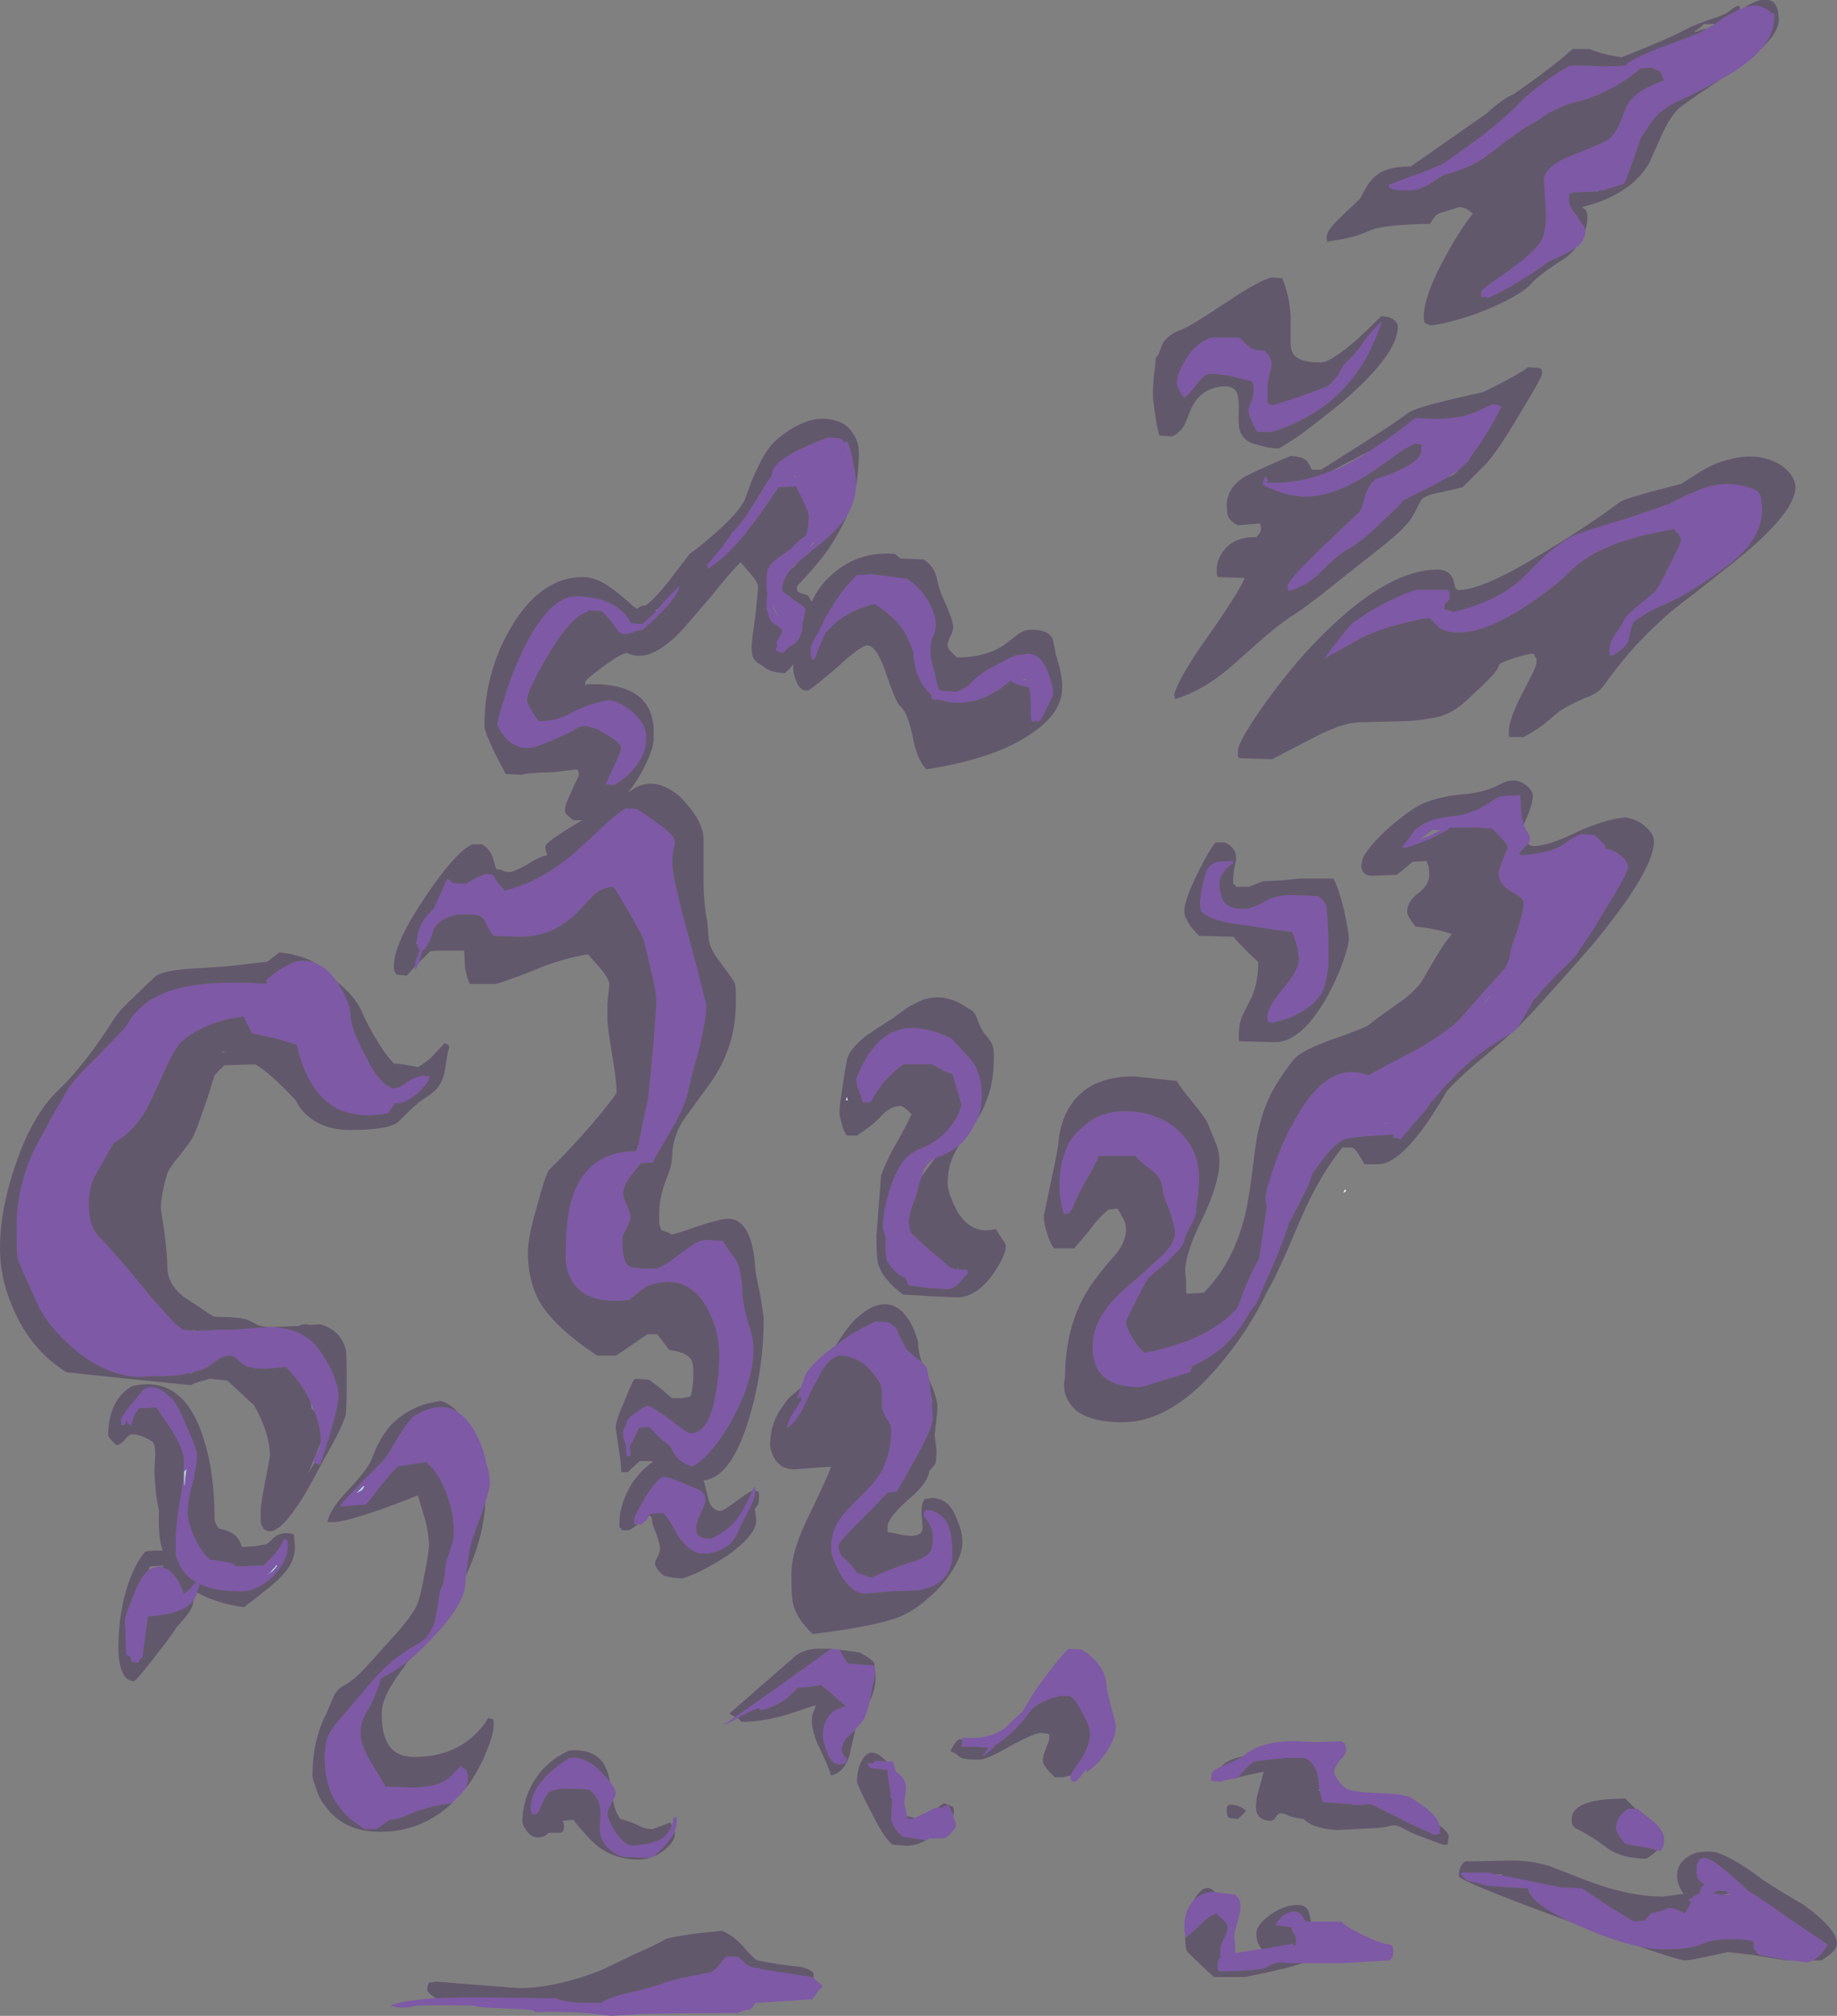 <?xml version="1.0" encoding="UTF-8" standalone="no"?>
<svg xmlns:ffdec="https://www.free-decompiler.com/flash" xmlns:xlink="http://www.w3.org/1999/xlink" ffdec:objectType="shape" height="109.0px" width="99.35px" xmlns="http://www.w3.org/2000/svg">
  <rect width="100%" height="100%" fill="#808080" stroke="none"/>
  <g transform="matrix(1.0, 0.0, 0.0, 1.0, 12.9, 108.4)">
    <path d="M32.9 -49.1 L32.95 -48.9 32.85 -48.9 32.9 -49.1 M59.85 -44.1 L59.9 -44.0 59.75 -43.9 59.85 -44.1" fill="#ffffff" fill-rule="evenodd" stroke="none"/>
    <path d="M32.95 -84.1 L32.95 -84.15 32.95 -84.1 M33.1 -81.65 L33.1 -81.65 M6.7 -28.0 Q6.7 -28.05 6.8 -28.05 6.8 -27.95 6.65 -27.8 L6.35 -27.65 6.7 -28.0 M1.85 -23.55 L2.0 -23.7 2.0 -23.75 2.05 -23.75 Q2.2 -23.85 1.95 -23.55 1.75 -23.3 1.5 -23.25 L1.7 -23.35 1.85 -23.55 M15.95 0.3 L15.5 0.25 15.95 0.3 M52.6 -12.35 L52.55 -12.35 52.6 -12.4 52.6 -12.35 M-2.8 -29.0 Q-2.9 -28.4 -2.9 -28.1 L-2.95 -28.1 -2.95 -28.85 Q-2.85 -28.9 -2.8 -29.0" fill="#bffff0" fill-opacity="0.749" fill-rule="evenodd" stroke="none"/>
    <path d="M81.2 -107.9 L81.3 -107.95 81.45 -108.0 Q82.3 -108.3 82.95 -107.65 L83.0 -107.7 Q83.05 -107.75 83.05 -107.45 83.05 -106.6 82.4 -105.8 82.05 -105.4 81.55 -105.0 81.05 -104.6 80.15 -104.1 79.2 -103.55 77.8 -102.9 77.25 -102.65 76.8 -102.25 76.55 -102.0 76.35 -101.7 76.05 -101.3 75.8 -100.85 75.5 -99.9 75.25 -99.25 L75.0 -98.6 74.9 -98.45 74.25 -98.25 Q73.9 -98.15 73.85 -98.1 L73.65 -98.1 73.45 -98.05 72.25 -98.0 72.05 -97.95 Q72.0 -97.95 71.95 -97.85 71.95 -97.75 71.95 -97.65 L71.95 -97.6 Q71.95 -97.45 72.05 -97.2 72.15 -97.0 72.4 -96.7 L72.85 -96.0 Q72.85 -95.45 72.45 -95.1 L72.35 -95.05 Q72.0 -94.75 71.05 -94.35 70.75 -94.2 70.45 -93.95 68.65 -92.75 67.7 -92.35 67.65 -92.3 67.55 -92.3 67.5 -92.3 67.45 -92.35 L67.25 -92.35 Q67.2 -92.35 67.2 -92.6 67.2 -92.75 68.75 -93.8 70.35 -94.95 70.55 -95.6 70.75 -96.2 70.7 -97.1 L70.6 -98.65 Q70.6 -99.4 72.15 -100.0 L73.35 -100.5 Q74.0 -100.75 74.25 -101.0 74.6 -101.4 74.75 -101.85 L75.05 -102.6 Q75.4 -103.45 77.1 -104.05 L77.0 -104.3 Q76.9 -104.5 76.9 -104.55 L76.7 -104.6 Q76.5 -104.7 76.45 -104.75 L75.8 -104.7 Q75.4 -104.3 74.4 -103.7 73.25 -103.1 72.6 -102.95 71.65 -102.75 70.8 -102.25 70.0 -101.7 69.65 -101.55 L69.3 -101.3 68.45 -100.7 68.4 -100.65 67.35 -99.85 Q66.5 -99.3 65.4 -99.0 L65.1 -98.9 Q64.4 -98.4 63.9 -98.2 63.55 -98.1 63.3 -98.1 62.4 -98.1 62.25 -98.25 L62.2 -98.4 63.8 -99.0 63.95 -99.05 64.7 -99.35 Q65.1 -99.5 65.3 -99.65 L66.5 -100.5 Q67.2 -101.0 67.75 -101.45 68.25 -101.85 68.9 -102.45 L69.55 -103.1 Q70.4 -103.85 71.4 -104.5 L72.0 -104.85 72.95 -104.85 73.8 -104.8 75.0 -104.85 Q75.3 -105.2 76.85 -105.8 78.8 -106.5 79.25 -106.75 L79.4 -106.85 79.85 -107.1 80.35 -107.45 Q80.9 -107.75 81.2 -107.9 M50.75 -87.65 Q50.75 -88.2 51.25 -89.0 51.85 -89.95 52.7 -90.15 L54.1 -90.15 54.55 -89.75 Q54.85 -89.4 55.45 -89.45 55.95 -89.1 55.85 -88.5 55.65 -87.85 55.65 -87.55 L55.65 -86.65 55.7 -86.6 Q55.75 -86.5 56.0 -86.5 L57.25 -86.9 58.75 -87.45 Q59.1 -87.6 59.45 -88.1 L59.8 -88.7 Q60.5 -89.35 60.8 -89.85 61.1 -90.3 61.85 -91.05 61.15 -89.0 60.2 -87.9 58.7 -85.95 55.9 -85.05 L55.1 -85.05 Q54.55 -85.95 54.65 -86.35 L54.8 -86.75 Q54.9 -87.0 54.9 -87.35 54.9 -87.6 54.85 -87.7 L54.75 -87.8 53.5 -88.1 52.6 -88.2 Q52.25 -88.2 51.8 -87.6 51.3 -86.95 51.15 -86.9 50.95 -87.1 50.85 -87.4 50.75 -87.55 50.75 -87.65 M61.15 -84.0 Q62.2 -84.65 63.65 -85.8 L64.7 -85.75 Q66.2 -85.75 67.1 -86.2 L67.7 -86.5 Q68.0 -86.6 68.3 -86.4 67.55 -84.9 66.6 -83.65 L66.5 -83.45 66.0 -83.0 65.4 -82.6 64.6 -82.15 Q63.2 -81.45 63.0 -81.35 L62.7 -81.0 61.75 -80.1 Q60.85 -79.2 60.0 -78.7 59.45 -78.4 58.6 -77.55 57.95 -76.85 57.0 -76.5 L56.8 -76.45 Q56.75 -76.45 56.75 -76.75 56.75 -77.0 58.55 -78.75 L60.6 -80.7 Q60.75 -80.85 60.95 -81.65 61.25 -82.45 61.65 -82.55 62.65 -82.85 63.3 -83.25 64.1 -83.75 63.95 -84.15 L64.0 -84.3 Q64.0 -84.4 63.7 -84.4 63.5 -84.4 62.8 -83.95 L61.4 -82.95 Q59.3 -81.55 57.75 -81.55 57.05 -81.55 56.3 -81.8 L55.55 -82.1 55.45 -82.15 55.4 -82.15 Q55.4 -82.45 55.55 -82.65 55.65 -82.5 55.65 -82.35 L55.55 -82.3 56.4 -82.3 Q57.3 -82.35 58.15 -82.6 58.65 -82.75 59.15 -82.95 59.75 -83.15 60.3 -83.5 60.7 -83.7 61.15 -84.0 M60.1 -74.55 L60.3 -74.75 61.05 -75.25 Q62.35 -76.05 63.65 -76.5 L65.4 -76.5 65.45 -76.45 Q65.5 -76.4 65.5 -76.15 L65.5 -76.05 Q65.45 -75.9 65.25 -75.75 L65.2 -75.45 Q65.55 -75.4 65.7 -75.3 68.15 -75.9 69.45 -77.15 L70.5 -78.2 Q71.2 -78.85 72.0 -79.35 72.3 -79.5 73.25 -79.8 L74.5 -80.2 74.55 -80.2 Q76.75 -80.9 77.2 -81.1 L77.4 -81.15 77.45 -81.2 78.25 -81.6 Q79.15 -82.0 79.55 -82.1 80.9 -82.45 82.15 -81.85 82.3 -81.7 82.35 -81.4 L82.4 -80.85 Q82.4 -80.4 82.25 -79.95 82.05 -79.35 81.55 -78.75 80.65 -77.75 78.6 -76.5 77.8 -76.0 77.1 -75.7 76.5 -75.5 75.55 -74.85 L75.45 -74.75 Q75.35 -74.6 75.3 -74.35 L75.15 -73.7 Q75.05 -73.5 74.75 -73.25 74.45 -73.05 74.4 -73.0 L74.2 -72.95 Q74.15 -72.95 74.15 -73.2 L74.15 -73.3 Q74.2 -73.75 74.4 -74.0 74.8 -74.6 74.9 -74.8 75.05 -75.15 75.7 -75.65 L76.55 -76.35 Q76.75 -76.5 77.35 -77.75 78.0 -78.95 78.0 -79.2 78.0 -79.4 77.8 -79.6 77.65 -79.75 77.65 -79.8 75.15 -79.35 73.9 -78.75 72.7 -78.25 71.7 -77.2 70.8 -76.4 69.65 -75.65 67.45 -74.2 66.0 -74.2 65.35 -74.2 64.95 -74.45 L64.4 -75.0 Q62.1 -74.6 60.7 -73.9 59.55 -73.25 58.75 -72.8 L58.95 -73.1 Q59.35 -73.65 60.1 -74.55 M52.05 -60.05 L52.1 -60.4 52.3 -61.15 Q52.45 -61.7 53.0 -61.8 L53.75 -61.85 53.8 -61.75 Q53.4 -61.45 53.25 -61.2 53.05 -60.9 53.05 -60.6 53.05 -60.35 53.1 -60.15 53.15 -59.9 53.25 -59.7 53.55 -59.25 54.35 -59.25 54.75 -59.25 55.4 -59.6 56.05 -60.0 56.9 -60.0 L57.0 -60.0 58.35 -59.95 Q58.75 -59.75 58.85 -59.3 L58.9 -58.55 Q58.95 -57.6 58.95 -57.15 L58.95 -56.25 Q58.85 -55.35 58.65 -54.85 58.3 -54.15 57.5 -53.7 56.85 -53.3 55.9 -53.1 L55.7 -53.15 Q55.65 -53.15 55.65 -53.45 55.65 -53.95 56.5 -54.95 57.35 -55.95 57.35 -56.55 57.35 -56.8 57.25 -57.25 L57.0 -58.0 55.6 -58.2 53.55 -58.5 Q52.4 -58.75 52.1 -59.1 52.0 -59.2 52.0 -59.65 L52.05 -60.05 M68.8 -52.5 Q67.25 -51.65 66.0 -50.45 65.35 -49.8 64.45 -48.75 64.3 -48.45 63.95 -48.1 L62.85 -46.8 62.5 -46.9 62.4 -46.9 62.5 -47.05 62.4 -47.05 60.75 -46.95 60.0 -46.85 Q59.3 -46.75 58.05 -44.9 L57.9 -44.4 57.05 -42.7 56.85 -42.35 56.8 -42.2 56.75 -42.1 Q56.55 -41.4 55.95 -40.0 L55.45 -38.85 55.25 -38.4 Q55.1 -37.95 54.75 -37.55 54.0 -36.2 53.15 -35.5 L52.55 -35.05 Q52.0 -34.7 51.35 -34.45 L51.55 -34.5 Q51.55 -34.35 51.45 -34.2 L49.95 -33.75 Q48.9 -33.4 48.75 -33.4 46.9 -33.4 46.4 -34.5 46.25 -34.85 46.2 -35.25 L46.2 -35.65 Q46.2 -36.65 46.9 -37.6 47.4 -38.3 48.45 -39.15 L49.95 -40.5 Q50.65 -41.2 50.65 -41.75 50.65 -42.05 50.35 -42.95 L50.0 -43.85 Q50.0 -44.55 49.55 -45.0 48.9 -45.45 48.5 -45.9 L46.5 -45.9 Q46.45 -45.6 45.85 -44.6 45.25 -43.55 45.1 -43.05 L44.9 -42.8 44.65 -42.75 Q44.5 -43.15 44.45 -43.65 44.4 -43.9 44.4 -44.25 44.4 -45.75 45.0 -46.75 45.25 -47.1 45.6 -47.4 46.6 -48.4 48.2 -48.3 49.7 -48.25 50.8 -47.3 51.95 -46.25 51.95 -44.65 51.95 -44.45 51.9 -43.85 51.8 -43.25 51.8 -43.0 51.8 -42.6 51.45 -42.05 51.15 -41.5 51.15 -41.35 51.15 -41.1 50.6 -40.55 L50.2 -40.15 49.2 -39.3 Q49.1 -39.15 48.55 -38.1 48.0 -37.05 48.0 -36.9 48.0 -36.65 48.35 -36.05 48.7 -35.5 49.0 -35.25 52.4 -35.9 53.95 -37.6 L54.1 -37.85 54.35 -38.55 Q54.6 -39.25 55.2 -40.35 L55.6 -43.05 55.6 -43.25 Q55.55 -43.4 55.55 -43.65 55.55 -43.8 55.65 -44.2 L55.9 -45.0 Q56.35 -46.45 57.0 -47.6 58.85 -51.15 61.1 -50.25 61.6 -50.55 63.55 -51.55 65.4 -52.6 66.05 -53.3 L67.6 -55.05 68.5 -56.05 68.75 -56.6 Q68.75 -57.0 69.15 -58.05 69.5 -59.1 69.5 -59.55 69.5 -59.75 69.3 -59.9 L68.85 -60.2 Q68.15 -60.55 68.15 -61.2 68.15 -61.35 68.4 -61.95 L68.65 -62.6 68.55 -62.8 68.25 -63.15 67.8 -63.6 67.05 -63.65 65.5 -63.65 Q65.4 -63.5 64.45 -63.05 63.5 -62.65 63.05 -62.55 L62.9 -62.6 Q63.1 -62.75 63.6 -63.5 63.8 -63.65 64.0 -63.8 64.5 -64.1 65.25 -64.2 L65.5 -64.25 Q66.75 -64.35 67.65 -65.0 68.1 -65.3 68.3 -65.35 L69.3 -65.4 69.35 -65.05 69.35 -64.8 69.4 -64.15 Q69.45 -64.0 69.5 -63.8 L69.65 -63.5 Q69.85 -63.2 69.85 -63.1 69.85 -62.9 69.75 -62.75 L69.6 -62.65 69.25 -62.25 69.35 -62.15 Q70.85 -62.25 71.6 -62.7 L72.1 -63.05 Q72.35 -63.2 72.6 -63.3 L73.35 -63.25 73.8 -62.8 Q73.95 -62.65 73.95 -62.5 74.4 -62.45 74.8 -62.1 75.15 -61.8 75.15 -61.5 75.15 -61.2 73.9 -59.2 L73.3 -58.2 72.4 -56.85 Q72.25 -56.6 71.4 -55.8 L70.4 -54.75 70.25 -54.6 70.05 -54.35 69.55 -53.45 69.15 -52.8 Q68.95 -52.6 68.8 -52.5 M64.4 -63.2 L65.0 -63.5 64.6 -63.55 Q64.3 -63.3 63.85 -63.0 L64.4 -63.2 M33.4 -82.1 Q33.35 -81.25 32.9 -80.5 L32.75 -80.3 Q32.35 -79.7 31.4 -78.95 L30.25 -78.0 29.95 -77.7 Q29.4 -77.1 29.4 -76.5 29.4 -76.4 29.65 -76.25 L29.8 -76.15 30.05 -75.95 30.5 -75.65 30.65 -75.5 Q30.65 -75.15 30.5 -74.7 L30.5 -74.4 Q30.45 -74.1 30.3 -73.85 30.1 -73.55 29.8 -73.45 L29.45 -73.1 29.25 -73.15 Q29.15 -73.2 29.1 -73.2 L29.05 -73.3 29.15 -73.45 29.1 -73.6 Q29.1 -73.75 29.3 -74.0 L29.4 -74.2 29.4 -74.3 Q29.4 -74.4 29.1 -74.6 28.85 -74.7 28.7 -75.0 28.65 -75.15 28.6 -75.35 L28.55 -75.55 28.55 -75.75 28.6 -76.3 28.6 -76.35 Q28.55 -76.5 28.55 -76.65 L28.55 -76.95 Q28.55 -77.4 28.65 -77.65 28.8 -77.95 29.15 -78.2 L29.9 -78.75 Q30.3 -79.2 30.65 -79.4 L30.75 -79.6 30.8 -79.9 30.85 -80.45 Q30.85 -80.75 30.15 -82.1 L29.2 -82.05 Q28.2 -80.55 27.6 -79.8 26.6 -78.45 25.4 -77.65 L25.35 -77.85 26.1 -78.75 26.65 -79.5 26.6 -79.5 Q27.15 -80.0 27.7 -80.9 L27.9 -81.2 28.6 -82.35 28.85 -82.7 28.85 -82.75 Q28.85 -83.35 30.25 -84.05 30.95 -84.4 31.9 -84.75 L32.5 -84.7 32.7 -84.6 32.7 -84.5 32.95 -84.5 Q33.15 -84.0 33.25 -83.3 33.4 -82.65 33.4 -82.3 L33.4 -82.1 M27.8 -27.8 L27.85 -27.95 27.9 -28.0 Q27.95 -28.0 27.95 -27.8 L27.95 -27.75 Q27.95 -27.45 27.55 -26.65 L27.1 -25.8 Q26.95 -25.3 26.6 -24.95 26.1 -24.5 25.4 -24.4 L25.15 -24.4 Q24.4 -24.4 23.75 -25.4 L23.35 -26.1 Q23.1 -26.5 22.95 -26.6 L22.3 -26.55 22.2 -26.45 22.1 -26.25 Q21.9 -26.05 21.75 -25.95 L21.6 -26.0 21.5 -26.0 21.45 -25.95 Q21.4 -25.9 21.4 -26.2 21.4 -26.4 21.8 -27.1 L21.9 -27.25 Q22.25 -27.9 22.55 -28.2 22.75 -28.45 22.95 -28.55 23.4 -28.5 24.05 -28.2 24.75 -27.9 24.9 -27.85 L25.1 -27.7 Q25.25 -27.55 25.25 -27.3 25.25 -27.1 25.0 -26.6 L24.9 -26.35 Q24.75 -26.0 24.75 -25.85 24.75 -25.55 24.8 -25.45 24.95 -25.2 25.55 -25.2 26.6 -25.65 27.15 -26.55 27.45 -27.0 27.8 -27.8 M9.75 -56.35 L9.6 -56.0 9.6 -55.95 Q9.55 -55.95 9.55 -56.15 L9.55 -56.25 Q9.55 -56.45 9.7 -56.75 L9.8 -57.05 Q9.7 -57.15 9.65 -57.35 L9.65 -57.5 Q9.65 -58.25 10.25 -58.95 L10.55 -59.25 11.3 -60.9 11.6 -60.65 12.3 -60.6 12.7 -60.85 Q13.15 -61.05 13.35 -61.15 L13.75 -61.1 13.9 -60.85 14.0 -60.7 Q14.15 -60.5 14.4 -60.25 16.35 -60.7 18.25 -62.35 L19.45 -63.45 19.65 -63.65 Q20.45 -64.4 20.95 -64.7 L21.55 -64.65 Q23.4 -63.45 23.55 -63.05 23.65 -62.9 23.55 -62.6 23.45 -62.15 23.45 -61.8 23.45 -60.95 24.4 -57.55 25.3 -54.15 25.3 -54.0 25.3 -53.3 24.9 -51.65 24.45 -50.05 24.4 -49.75 L24.35 -49.55 Q24.2 -48.75 23.6 -47.65 L22.65 -46.0 22.4 -45.55 21.75 -45.5 21.2 -44.8 Q20.8 -44.25 20.8 -43.85 20.8 -43.65 21.0 -43.25 21.2 -42.8 21.2 -42.6 21.2 -42.4 21.0 -42.0 20.75 -41.6 20.75 -41.4 20.75 -40.2 21.1 -39.95 21.3 -39.8 22.3 -39.8 L22.6 -39.8 22.95 -39.95 Q23.15 -40.05 23.75 -40.5 L24.65 -41.15 24.85 -41.25 Q25.05 -41.35 25.35 -41.35 L26.2 -41.3 Q26.3 -41.1 26.7 -40.55 27.05 -40.1 27.1 -39.75 27.25 -39.05 27.25 -38.4 27.3 -37.8 27.55 -36.9 27.85 -36.05 27.85 -35.45 27.85 -33.75 26.7 -31.65 25.65 -29.75 24.55 -29.1 23.8 -29.3 23.45 -30.0 L23.35 -30.2 22.9 -30.55 22.2 -31.25 21.65 -31.2 21.45 -30.75 Q21.25 -30.35 21.15 -30.2 L21.2 -29.75 21.2 -29.7 21.0 -29.65 20.95 -30.35 20.9 -30.4 Q20.8 -30.6 20.8 -30.9 20.8 -31.1 20.95 -31.3 21.0 -31.45 21.0 -31.55 21.2 -31.9 22.1 -32.4 22.45 -32.3 23.4 -31.6 24.25 -30.9 24.45 -30.9 25.45 -30.9 25.8 -33.0 26.0 -34.05 26.0 -35.15 26.0 -36.5 25.3 -37.75 24.2 -39.65 22.05 -38.85 L21.1 -38.1 Q18.75 -37.85 18.0 -39.2 17.65 -39.85 17.7 -40.65 17.7 -42.9 18.2 -44.05 19.1 -46.15 21.5 -46.15 L21.6 -46.45 Q21.7 -46.75 21.85 -47.65 22.05 -48.55 22.15 -48.95 L22.45 -52.05 22.6 -54.15 Q22.6 -54.75 22.35 -55.75 L21.95 -57.45 Q21.85 -57.9 20.3 -60.45 19.75 -60.45 19.25 -60.05 L18.35 -59.1 Q17.05 -57.75 15.2 -57.75 L13.8 -57.8 Q13.6 -58.0 13.35 -58.55 13.2 -58.9 12.75 -58.95 L11.85 -58.95 Q10.85 -58.75 10.55 -58.15 L10.45 -57.8 Q10.25 -57.3 10.0 -57.0 L9.95 -57.0 9.75 -56.35 M22.7 -75.5 L23.05 -75.9 Q23.75 -76.65 23.85 -76.7 L23.75 -76.4 Q23.35 -75.65 21.85 -74.35 21.5 -74.3 21.3 -74.2 L21.1 -74.15 20.95 -74.1 Q20.65 -74.1 20.45 -74.4 20.0 -75.05 19.65 -75.35 L18.95 -75.4 18.85 -75.3 Q18.05 -75.15 16.75 -73.0 15.6 -71.05 15.6 -70.55 15.6 -70.4 15.9 -69.9 16.2 -69.4 16.25 -69.4 17.2 -69.4 18.0 -69.85 18.9 -70.35 20.1 -70.55 21.0 -70.3 21.55 -69.65 L21.8 -69.35 Q22.05 -68.95 22.05 -68.55 22.05 -67.8 21.65 -67.2 21.2 -66.5 20.4 -66.0 L20.25 -65.95 19.85 -66.0 Q19.95 -66.15 20.3 -66.95 20.7 -67.8 20.7 -67.95 20.7 -68.2 20.05 -68.6 L19.35 -69.0 19.15 -69.05 Q18.9 -69.1 18.85 -69.15 L18.4 -69.1 Q18.1 -68.85 17.15 -68.45 16.05 -67.95 15.65 -67.95 14.95 -67.95 14.45 -68.5 L14.4 -68.55 Q14.0 -69.05 14.0 -69.3 L14.05 -69.5 Q14.1 -69.8 14.35 -70.55 14.7 -71.75 15.2 -72.85 16.7 -76.15 18.25 -76.15 19.25 -76.15 19.95 -75.85 20.3 -75.7 20.55 -75.5 20.85 -75.3 21.15 -74.85 L21.25 -74.7 21.85 -74.65 22.6 -75.35 22.7 -75.5 M37.4 -75.7 Q37.9 -74.7 37.6 -74.1 37.3 -73.45 37.5 -72.6 L37.85 -71.15 38.0 -71.05 38.15 -71.05 38.75 -71.0 Q39.0 -71.0 39.45 -71.3 39.8 -71.7 40.3 -72.05 40.7 -72.3 41.2 -72.55 41.85 -72.95 42.3 -73.0 L42.4 -73.0 Q43.1 -73.2 43.55 -72.5 L43.8 -72.0 43.95 -71.55 Q44.05 -71.2 44.05 -70.8 L43.7 -70.1 Q43.4 -69.45 43.3 -69.4 L42.9 -69.4 42.85 -69.6 42.85 -70.35 Q42.85 -70.9 42.75 -71.25 42.4 -71.3 42.1 -71.4 41.8 -71.55 41.75 -71.6 41.3 -71.2 40.85 -70.95 39.95 -70.4 38.9 -70.4 38.4 -70.4 38.0 -70.55 L37.95 -70.55 37.5 -70.6 37.45 -70.85 Q37.05 -71.2 36.8 -71.75 36.5 -72.45 36.5 -73.1 36.25 -73.9 35.9 -74.4 35.4 -75.1 34.4 -75.75 32.85 -75.35 32.0 -74.45 L31.75 -74.2 Q31.4 -73.45 31.15 -72.75 L31.0 -72.75 31.0 -72.9 30.95 -73.0 Q30.95 -73.05 30.95 -73.3 30.95 -73.55 31.3 -74.1 L31.45 -74.35 31.45 -74.4 Q31.6 -74.7 31.8 -75.1 32.55 -76.45 33.45 -77.3 L34.3 -77.35 36.15 -77.1 Q36.9 -76.65 37.4 -75.7 M42.55 -71.7 L42.35 -71.7 42.65 -71.6 42.55 -71.7 M32.95 -84.15 L32.85 -84.25 32.95 -84.1 32.95 -84.15 M33.1 -81.65 L33.1 -81.65 M30.15 -82.7 L30.05 -82.6 30.15 -82.6 30.15 -82.7 M31.25 -81.0 L31.2 -81.05 31.2 -81.1 31.25 -81.0 M31.1 -79.05 L31.05 -79.05 30.85 -78.8 31.05 -78.95 31.15 -79.05 31.1 -79.05 M28.9 -75.6 Q29.0 -75.3 29.25 -75.05 L29.05 -75.35 28.9 -75.65 28.9 -75.6 M43.25 -70.1 L43.25 -70.1 M40.0 -47.95 L39.7 -47.4 Q39.4 -46.85 38.95 -46.45 38.5 -46.1 38.0 -45.9 37.8 -45.85 37.65 -45.75 37.3 -45.55 37.05 -45.15 L36.95 -44.8 Q36.85 -44.55 36.75 -44.15 36.7 -43.8 36.45 -43.25 36.35 -42.95 36.3 -42.7 L36.25 -42.4 Q36.25 -42.0 36.4 -41.7 L37.1 -41.05 38.5 -39.85 38.85 -39.75 38.9 -39.85 38.95 -39.75 39.4 -39.75 39.45 -39.55 39.25 -39.35 39.0 -39.05 Q38.65 -38.7 38.35 -38.7 L37.4 -38.75 36.25 -38.9 Q36.15 -39.05 36.1 -39.3 L35.75 -39.45 Q35.2 -39.9 35.05 -40.3 35.0 -40.5 35.0 -41.1 L35.0 -41.55 Q34.85 -41.9 34.85 -42.05 34.85 -43.0 35.3 -44.3 35.5 -44.9 35.75 -45.3 36.15 -45.95 36.6 -46.15 L36.65 -46.2 36.9 -46.3 Q38.3 -46.85 38.95 -48.2 L39.1 -48.65 38.95 -49.2 38.6 -50.35 Q38.45 -50.35 37.95 -50.6 37.7 -50.75 37.5 -50.85 L35.95 -50.85 Q35.45 -50.5 34.9 -49.9 34.5 -49.4 34.3 -49.0 L34.2 -48.8 33.75 -48.8 33.65 -49.2 33.6 -49.3 33.55 -49.55 33.5 -49.5 33.4 -50.05 33.5 -50.3 Q33.9 -51.15 34.1 -51.45 L34.2 -51.55 Q35.0 -52.7 36.2 -52.8 37.2 -52.9 38.55 -52.25 L39.2 -51.55 Q39.75 -51.0 39.9 -50.65 L40.1 -50.1 Q40.2 -49.65 40.2 -49.2 40.2 -48.55 40.0 -47.95 M37.1 -45.4 L37.15 -45.5 37.45 -45.75 Q37.2 -45.6 37.1 -45.4 M32.3 -35.65 L32.65 -35.9 33.05 -36.2 Q33.65 -36.55 34.35 -36.9 L34.45 -36.95 35.15 -36.9 35.45 -36.7 Q35.6 -36.55 35.7 -36.3 L35.75 -36.15 Q36.0 -35.65 36.1 -35.5 L36.15 -35.4 36.75 -34.9 36.8 -34.9 36.95 -34.75 Q37.25 -34.5 37.25 -34.3 L37.35 -33.8 37.45 -32.95 37.45 -32.85 37.5 -32.4 37.55 -31.65 37.5 -31.45 37.4 -31.1 37.1 -30.45 36.65 -29.6 36.15 -28.7 35.6 -27.75 35.1 -27.7 34.3 -26.85 33.6 -26.15 Q32.45 -25.0 32.45 -24.85 32.45 -24.35 32.75 -24.15 33.2 -23.75 33.45 -23.35 33.8 -23.25 33.95 -23.2 34.05 -23.1 34.25 -23.1 L35.05 -23.45 Q35.95 -23.8 36.45 -23.95 37.2 -24.15 37.45 -24.55 37.55 -24.8 37.55 -25.3 L37.55 -25.35 Q37.55 -25.5 37.45 -25.8 37.3 -26.15 37.05 -26.45 37.05 -26.6 37.1 -26.65 37.15 -26.75 37.35 -26.75 38.2 -26.55 38.45 -25.75 38.6 -25.3 38.6 -24.4 38.6 -22.7 36.7 -22.4 L36.55 -22.4 35.2 -22.35 34.1 -22.25 Q33.3 -22.1 32.6 -23.2 32.05 -24.15 32.05 -24.7 32.05 -25.6 32.55 -26.3 32.8 -26.65 33.65 -27.5 34.45 -28.25 34.8 -28.9 35.3 -29.85 35.3 -31.1 35.3 -31.35 35.05 -31.7 34.8 -32.1 34.8 -32.3 L34.8 -32.85 Q34.8 -33.2 34.75 -33.45 34.6 -33.85 34.1 -34.4 33.4 -35.1 32.5 -35.1 32.35 -35.1 32.15 -34.95 31.8 -34.75 31.45 -34.1 L31.35 -33.9 30.9 -33.05 30.45 -32.1 30.35 -31.95 Q30.0 -31.35 29.65 -31.2 29.75 -31.6 30.0 -32.0 L30.45 -32.7 30.4 -32.9 30.2 -32.75 30.4 -33.35 30.7 -34.15 Q30.95 -34.5 31.3 -34.85 31.75 -35.25 32.3 -35.65 M1.75 -36.65 L1.85 -36.65 Q2.55 -36.6 3.1 -36.4 3.45 -36.25 3.8 -36.0 4.3 -35.6 4.7 -34.9 5.1 -34.25 5.25 -33.7 L5.35 -33.45 Q5.4 -33.15 5.4 -32.85 5.4 -32.45 4.95 -30.85 4.5 -29.4 4.4 -29.2 L4.1 -29.3 4.05 -29.4 4.3 -29.95 Q4.4 -30.15 4.45 -30.4 L4.45 -30.5 Q4.45 -31.25 4.1 -32.1 L3.95 -32.45 3.9 -32.6 Q3.4 -33.65 2.55 -34.5 0.9 -34.25 0.3 -34.6 0.15 -34.7 -0.05 -34.9 -0.25 -35.1 -0.5 -35.1 -0.8 -35.1 -1.1 -34.9 L-1.65 -34.5 Q-2.0 -34.3 -2.5 -34.2 L-2.65 -34.15 Q-3.45 -33.95 -4.7 -34.0 -6.4 -33.75 -8.15 -34.9 L-8.35 -35.05 -8.7 -35.3 Q-10.25 -36.55 -10.9 -37.95 -11.9 -40.15 -11.95 -40.4 -12.0 -40.55 -12.0 -42.3 L-12.0 -42.35 Q-11.95 -44.25 -11.05 -46.25 L-10.55 -47.15 -10.1 -48.0 -9.4 -49.2 Q-9.05 -49.9 -8.05 -50.85 L-6.3 -52.65 Q-6.1 -52.85 -5.7 -53.5 L-5.55 -53.65 Q-5.2 -54.05 -4.75 -54.35 L-4.55 -54.45 Q-2.7 -55.5 1.55 -55.2 L1.5 -55.4 Q2.0 -55.85 2.45 -56.1 2.65 -56.2 2.8 -56.3 3.55 -56.6 4.2 -56.3 4.55 -56.15 4.9 -55.85 L5.3 -55.35 Q5.55 -55.0 5.75 -54.55 6.05 -53.95 6.05 -53.55 6.05 -52.8 6.9 -51.25 L6.9 -51.2 6.95 -51.1 Q7.8 -49.55 8.45 -49.55 8.7 -49.55 9.15 -49.9 9.5 -50.15 9.85 -50.2 L9.95 -50.25 10.25 -50.2 10.35 -50.2 Q10.25 -49.8 9.65 -49.25 9.0 -48.75 8.6 -48.75 L8.45 -48.75 Q8.25 -48.4 8.05 -48.2 6.75 -47.95 5.75 -48.3 L5.55 -48.35 Q5.1 -48.55 4.7 -48.9 3.6 -49.9 3.15 -51.9 L2.2 -52.2 0.7 -52.55 0.5 -53.0 0.45 -53.05 Q0.35 -53.3 0.3 -53.4 L0.3 -53.45 -0.55 -53.3 Q-1.6 -53.05 -2.35 -52.6 -2.8 -52.35 -3.15 -52.0 -3.6 -51.5 -4.2 -50.05 -4.9 -48.55 -5.05 -48.3 -5.75 -47.15 -6.75 -46.6 L-7.8 -44.75 Q-8.1 -44.15 -8.1 -43.25 -8.1 -42.2 -7.65 -41.65 -6.8 -40.75 -5.95 -39.75 L-4.6 -38.1 -4.35 -37.85 Q-3.8 -37.2 -3.4 -36.8 L-3.0 -36.5 -2.45 -36.45 -2.3 -36.45 Q-1.75 -36.45 -1.0 -36.5 L-0.35 -36.5 1.7 -36.65 1.75 -36.65 M11.85 -32.05 Q12.4 -31.7 12.8 -30.95 13.2 -30.25 13.4 -29.3 13.6 -28.6 13.6 -28.2 13.6 -28.0 13.35 -27.15 L13.2 -26.7 12.7 -25.35 Q12.5 -24.8 12.4 -23.95 L12.3 -23.2 12.25 -22.6 Q12.1 -21.55 10.55 -19.9 9.85 -19.15 9.15 -18.55 8.4 -18.0 7.7 -17.65 7.5 -16.85 7.0 -15.95 6.6 -15.35 6.6 -14.7 6.6 -14.0 7.2 -13.05 7.8 -12.05 7.95 -11.8 L9.3 -11.75 Q10.7 -11.75 11.3 -12.2 11.6 -12.45 12.0 -12.9 L12.3 -12.7 Q12.4 -12.6 12.4 -12.3 12.4 -11.95 12.3 -11.75 L12.3 -11.7 11.55 -10.9 Q10.3 -10.75 9.35 -10.35 8.55 -10.0 8.2 -10.0 8.15 -10.0 7.9 -9.8 L7.45 -9.5 6.85 -9.5 Q5.45 -10.3 4.95 -11.6 4.65 -12.35 4.65 -13.65 L4.7 -13.8 Q4.7 -14.45 5.1 -14.95 L5.15 -15.05 6.25 -16.35 6.6 -16.75 7.35 -17.65 7.95 -18.25 Q8.7 -18.95 9.6 -19.45 9.85 -19.6 10.05 -19.75 10.25 -19.95 10.4 -20.25 10.6 -20.55 10.65 -20.9 L10.8 -21.7 Q10.85 -22.2 10.95 -22.5 11.1 -22.75 11.15 -23.25 11.2 -23.8 11.25 -24.0 L11.5 -24.75 Q11.65 -25.2 11.65 -25.5 11.65 -26.5 11.3 -27.5 10.9 -28.7 10.15 -29.35 L9.5 -29.25 8.6 -29.1 Q8.15 -28.65 7.65 -28.0 L6.9 -27.05 6.2 -27.0 5.65 -26.95 5.5 -27.0 Q6.0 -27.6 7.9 -29.5 8.05 -29.7 8.7 -30.8 9.3 -31.75 9.6 -31.9 10.95 -32.65 11.85 -32.05 M6.7 -28.0 L6.35 -27.65 6.65 -27.8 Q6.8 -27.95 6.8 -28.05 6.7 -28.05 6.7 -28.0 M-2.25 -22.3 Q-2.3 -22.05 -2.45 -21.85 L-2.55 -21.75 Q-3.15 -21.1 -4.9 -21.0 -5.0 -20.3 -5.2 -18.8 L-5.4 -18.6 -5.4 -18.55 -5.45 -18.5 -5.8 -18.55 -5.85 -18.85 -6.05 -18.9 Q-6.1 -19.05 -6.1 -19.55 -6.1 -20.2 -6.15 -20.75 -6.1 -21.15 -5.55 -22.45 -5.25 -23.2 -4.85 -23.5 -4.55 -23.7 -4.2 -23.7 L-4.15 -23.65 Q-3.4 -23.5 -2.95 -22.2 L-2.6 -22.5 -2.5 -22.65 -2.3 -22.85 Q-2.8 -23.15 -3.05 -23.55 -3.3 -23.95 -3.4 -24.35 L-3.4 -25.35 Q-3.35 -26.15 -3.2 -27.05 -2.95 -28.3 -2.95 -29.4 -2.95 -30.0 -3.6 -31.05 L-4.45 -32.3 -5.4 -32.25 -5.55 -32.0 -5.6 -31.95 -5.75 -31.55 -5.8 -31.35 Q-5.9 -31.35 -6.0 -31.45 L-6.05 -31.6 Q-6.1 -31.6 -6.1 -31.55 L-6.15 -31.35 -6.35 -31.35 -6.35 -31.6 Q-6.35 -31.75 -6.05 -32.15 L-5.85 -32.4 -5.4 -32.95 -5.25 -33.15 Q-4.95 -33.5 -4.45 -33.35 -4.1 -33.25 -3.7 -32.85 -3.35 -32.6 -2.8 -31.25 L-2.7 -31.05 Q-2.25 -30.0 -2.25 -29.7 -2.25 -29.3 -2.35 -28.85 -2.4 -28.5 -2.5 -28.15 -2.75 -27.25 -2.75 -26.6 -2.75 -26.1 -2.4 -25.3 -1.95 -24.35 -1.5 -24.05 -0.9 -24.0 -0.45 -23.9 -0.15 -23.8 -0.15 -23.7 L1.35 -23.75 1.9 -24.3 Q2.3 -24.8 2.45 -25.15 L2.55 -25.2 2.65 -25.05 2.65 -24.7 Q2.65 -24.0 1.85 -23.15 1.0 -22.35 0.15 -22.35 -1.25 -22.35 -2.1 -22.75 L-2.25 -22.3 M1.85 -23.55 L1.7 -23.35 1.5 -23.25 Q1.75 -23.3 1.95 -23.55 2.2 -23.85 2.05 -23.75 L2.0 -23.75 2.0 -23.7 1.85 -23.55 M31.1 -1.45 L31.6 -1.0 31.35 -0.75 31.05 -0.3 28.8 -0.15 27.95 -0.1 27.9 0.0 27.7 0.25 27.35 0.3 Q27.05 0.4 27.0 0.45 23.7 0.45 21.75 0.5 L20.15 0.6 18.85 0.45 Q17.55 0.35 16.05 0.4 15.95 0.35 15.95 0.3 L15.5 0.25 13.35 0.15 Q12.8 0.1 12.8 0.05 10.5 0.0 9.65 0.05 L9.1 0.15 8.6 0.15 8.2 0.05 Q8.9 -0.25 10.65 -0.35 L12.1 -0.4 Q13.7 -0.4 16.4 -0.35 L17.15 -0.35 Q17.75 -0.1 18.8 -0.1 L19.75 -0.1 19.65 -0.15 Q20.35 -0.5 21.15 -0.65 22.2 -0.9 22.65 -1.05 23.3 -1.3 24.0 -1.45 L25.5 -1.75 Q25.7 -1.8 26.0 -2.15 L26.35 -2.6 27.0 -2.6 27.5 -2.15 Q27.75 -2.0 29.05 -1.8 L31.0 -1.5 31.1 -1.45 M20.1 -12.05 Q20.4 -11.65 20.4 -11.4 20.4 -11.3 20.25 -11.05 L20.15 -10.85 Q19.95 -10.5 19.95 -10.35 19.95 -10.05 20.35 -9.4 20.85 -8.65 21.3 -8.6 22.75 -8.7 23.15 -9.2 23.3 -9.4 23.45 -9.7 L23.55 -10.15 23.7 -10.15 23.7 -9.9 Q23.7 -9.7 23.6 -9.4 23.5 -9.15 23.3 -8.9 22.9 -8.4 22.6 -8.15 L22.5 -8.05 Q22.35 -7.95 22.05 -7.95 L20.75 -8.0 Q19.95 -8.35 19.7 -8.85 19.5 -9.2 19.55 -9.75 19.6 -10.5 19.55 -10.7 19.45 -11.25 18.95 -11.65 L17.55 -11.7 17.25 -11.65 Q17.1 -11.6 16.85 -11.55 16.7 -11.45 16.45 -10.95 16.25 -10.4 16.1 -10.3 L15.9 -10.3 15.85 -10.35 15.8 -10.6 Q15.8 -11.4 16.45 -12.15 16.9 -12.7 17.9 -13.35 18.8 -13.45 19.65 -12.55 L20.1 -12.05 M39.15 -14.3 L39.15 -14.45 Q40.5 -14.3 41.45 -14.95 L41.9 -15.4 42.4 -15.85 42.9 -16.7 Q43.15 -17.1 43.9 -18.1 44.65 -19.05 44.9 -19.25 L45.6 -19.2 Q46.25 -18.8 46.55 -18.35 46.9 -17.9 46.95 -17.25 46.95 -17.05 47.2 -16.1 47.45 -15.2 47.45 -15.05 47.45 -14.5 47.0 -13.75 46.5 -13.0 45.9 -12.6 L45.9 -12.55 Q45.85 -12.5 45.85 -12.75 45.4 -12.15 45.25 -12.05 L45.05 -12.1 Q45.0 -12.15 45.0 -12.4 45.05 -12.55 45.55 -13.25 46.05 -14.0 46.05 -14.7 46.05 -15.05 45.6 -15.85 45.2 -16.65 44.9 -16.7 L44.45 -16.7 Q43.95 -16.6 43.45 -16.35 43.15 -16.2 42.85 -15.95 L42.85 -15.9 42.5 -15.45 Q41.75 -14.55 40.95 -14.05 40.55 -13.6 40.25 -13.45 L40.55 -13.9 39.9 -13.95 39.1 -13.95 39.15 -14.3 M32.05 -19.25 L32.1 -19.25 32.5 -19.2 32.7 -18.85 Q32.85 -18.6 32.95 -18.45 L34.3 -18.35 34.4 -18.3 34.45 -18.0 34.45 -17.95 34.2 -16.8 34.15 -16.45 Q33.95 -15.7 33.9 -15.6 33.8 -15.35 33.45 -15.0 L33.35 -14.85 32.9 -14.45 Q32.35 -13.75 32.9 -13.3 L32.85 -13.1 Q32.75 -13.0 32.5 -13.0 32.05 -13.0 31.8 -13.75 31.65 -14.15 31.6 -14.55 31.6 -15.3 32.05 -15.75 32.25 -15.95 32.55 -16.05 L32.85 -16.15 32.55 -16.4 32.2 -16.7 32.15 -16.75 Q31.75 -17.1 31.5 -17.3 L30.95 -17.2 30.25 -17.15 29.7 -16.6 Q29.35 -16.35 29.05 -16.2 28.35 -15.9 28.2 -15.95 L28.15 -16.05 Q28.05 -16.05 27.25 -15.65 27.1 -15.55 27.0 -15.5 26.4 -15.15 26.25 -15.15 L26.85 -15.55 29.55 -17.45 32.05 -19.25 M37.2 -8.9 L37.15 -8.9 35.9 -9.1 Q35.4 -9.55 35.3 -10.05 35.3 -10.35 35.35 -11.0 L35.35 -11.1 35.2 -11.35 35.3 -11.25 35.2 -11.85 Q35.1 -12.4 35.1 -12.7 L34.2 -12.8 34.05 -12.95 34.05 -13.05 34.3 -13.05 34.45 -13.2 35.05 -13.15 35.4 -13.15 35.55 -12.6 Q35.95 -12.35 36.05 -12.0 36.15 -11.75 36.05 -11.3 L36.0 -10.9 36.15 -10.25 36.15 -10.2 36.15 -10.15 Q36.1 -10.05 36.4 -10.05 L36.6 -10.1 Q36.75 -10.2 37.1 -10.35 37.65 -10.65 37.75 -10.65 L37.8 -10.65 38.05 -10.65 Q38.3 -10.8 38.4 -10.8 L38.65 -10.25 38.65 -10.2 Q38.8 -9.9 38.8 -9.65 38.8 -9.6 38.6 -9.35 38.4 -9.1 38.15 -9.0 L37.4 -9.0 Q37.3 -8.95 37.2 -8.9 M67.6 -54.45 L67.25 -54.0 Q67.55 -54.3 67.8 -54.7 L67.6 -54.45 M62.1 -47.65 L62.25 -47.7 61.95 -47.65 62.1 -47.65 M54.35 -13.45 L54.6 -13.65 Q55.5 -14.25 57.05 -14.25 L58.35 -14.2 59.65 -14.25 59.8 -14.15 Q59.9 -14.05 59.9 -13.75 59.9 -13.55 59.55 -13.2 59.25 -12.8 59.25 -12.6 59.25 -12.5 59.4 -12.25 59.6 -11.9 59.9 -11.7 60.2 -11.5 61.6 -11.45 63.05 -11.4 63.4 -11.2 64.05 -10.8 64.5 -10.4 64.9 -10.0 64.95 -9.7 65.0 -9.55 64.95 -9.4 65.0 -9.35 65.0 -9.3 64.95 -9.2 64.65 -9.2 L63.35 -9.8 61.25 -10.85 Q60.2 -10.75 60.2 -10.85 L58.65 -10.95 Q58.55 -11.15 58.5 -11.55 L58.45 -11.65 58.4 -12.25 Q58.25 -13.1 57.65 -13.35 L56.7 -13.35 55.7 -13.25 54.9 -13.15 54.45 -12.75 54.05 -12.3 54.0 -12.25 53.6 -12.2 Q53.15 -12.1 53.15 -12.05 L52.65 -12.1 52.65 -12.05 Q52.6 -12.1 52.6 -12.35 L52.6 -12.4 Q52.6 -12.65 53.1 -12.85 L53.15 -12.9 Q53.85 -13.15 54.35 -13.45 M51.2 -3.65 L51.15 -4.2 Q51.15 -4.95 51.5 -5.45 L51.65 -5.65 Q52.1 -6.1 52.8 -6.1 L53.55 -6.0 53.9 -5.95 Q54.3 -5.65 54.15 -4.95 L53.85 -3.8 53.9 -3.15 53.9 -2.8 55.2 -3.0 55.35 -3.0 57.0 -3.3 57.1 -3.2 Q57.2 -3.2 57.2 -3.45 57.2 -3.7 57.05 -3.9 56.95 -4.05 56.95 -4.2 L56.1 -4.3 Q56.35 -4.85 56.85 -5.0 57.4 -5.2 57.7 -4.5 L58.0 -4.5 59.65 -4.5 Q59.85 -4.25 60.55 -3.9 61.3 -3.5 62.0 -3.3 62.1 -3.3 62.3 -3.25 62.45 -3.2 62.45 -2.9 62.45 -2.65 62.4 -2.55 L62.25 -2.4 59.7 -2.25 57.55 -2.25 56.8 -2.25 56.35 -2.3 Q55.95 -2.25 55.8 -2.15 55.65 -2.05 55.55 -2.0 55.2 -1.85 53.05 -1.8 L53.0 -1.85 Q52.95 -1.9 52.95 -2.15 52.95 -2.45 53.1 -2.55 L53.1 -3.0 Q53.1 -3.2 53.3 -3.6 53.5 -3.95 53.5 -4.2 53.5 -4.35 53.3 -4.55 L53.2 -4.65 52.95 -4.85 52.9 -4.95 Q52.45 -4.8 51.95 -4.25 L51.2 -3.6 51.2 -3.65 M72.2 -4.4 Q69.75 -5.55 69.75 -6.3 L68.65 -6.35 67.5 -6.45 67.0 -6.6 66.45 -6.7 66.25 -6.9 Q66.1 -7.05 66.1 -7.15 L67.6 -7.15 67.95 -7.05 68.3 -7.0 71.5 -6.35 72.65 -6.3 74.15 -5.3 Q75.2 -4.65 75.45 -4.5 L76.05 -4.55 76.4 -4.95 Q76.75 -5.0 77.05 -5.1 L77.35 -5.25 Q77.9 -5.15 78.2 -4.95 78.7 -5.55 78.45 -5.65 78.4 -5.65 78.45 -5.7 78.6 -5.75 78.7 -5.85 L78.95 -6.0 79.05 -6.05 79.05 -6.1 79.0 -6.1 Q79.1 -6.2 79.1 -6.35 L79.15 -6.35 79.3 -6.5 Q79.0 -6.7 78.95 -6.8 78.85 -6.9 78.85 -7.2 78.85 -8.4 79.9 -7.65 80.5 -7.25 81.65 -6.15 82.2 -5.85 83.8 -4.7 L85.95 -3.25 Q85.7 -2.85 85.55 -2.7 85.35 -2.5 85.15 -2.4 84.95 -2.3 84.75 -2.3 L83.9 -2.4 83.6 -2.45 82.25 -2.7 Q82.0 -2.9 81.95 -3.1 L81.95 -3.35 Q81.95 -3.55 80.7 -3.55 79.65 -3.55 79.05 -3.25 78.5 -3.0 77.1 -3.0 76.45 -3.0 75.75 -3.15 74.35 -3.45 72.55 -4.25 L72.2 -4.4 M75.55 -10.6 L75.65 -10.6 76.65 -9.8 Q77.1 -9.35 77.1 -8.95 77.1 -8.7 77.05 -8.55 L76.9 -8.3 76.7 -8.35 76.4 -8.45 75.0 -8.7 Q74.75 -9.0 74.6 -9.25 74.5 -9.45 74.5 -9.5 74.5 -9.85 74.65 -10.1 74.8 -10.35 75.15 -10.6 L75.55 -10.6 M80.6 -6.0 Q80.45 -6.15 80.35 -6.15 L80.0 -6.15 79.7 -6.05 80.2 -5.95 80.65 -5.95 80.6 -6.0 M-2.8 -29.0 Q-2.85 -28.9 -2.95 -28.85 L-2.95 -28.1 -2.9 -28.1 Q-2.9 -28.4 -2.8 -29.0" fill="#7e59a6" fill-rule="evenodd" stroke="none"/>
    <path d="M81.45 -108.0 Q82.4 -108.6 82.9 -108.35 83.3 -108.15 83.3 -107.3 83.3 -106.7 82.4 -105.8 83.05 -106.6 83.05 -107.45 83.05 -107.75 83.0 -107.7 L82.95 -107.65 Q82.3 -108.3 81.45 -108.0 M80.15 -104.1 Q78.1 -102.75 77.8 -102.45 77.35 -101.95 76.95 -101.05 L76.3 -99.6 Q75.3 -97.85 72.65 -97.2 72.8 -97.1 72.85 -97.05 72.95 -96.95 72.95 -96.65 72.95 -96.3 72.85 -96.0 L72.4 -96.7 Q72.15 -97.0 72.05 -97.2 71.95 -97.45 71.95 -97.6 L71.95 -97.65 Q71.95 -97.75 71.95 -97.85 72.0 -97.95 72.05 -97.95 L72.25 -98.0 73.45 -98.05 73.35 -98.0 73.65 -98.1 73.85 -98.1 Q73.9 -98.15 74.25 -98.25 L74.9 -98.45 75.0 -98.6 75.25 -99.25 Q75.5 -99.9 75.8 -100.85 76.05 -101.3 76.35 -101.7 76.55 -102.0 76.8 -102.25 77.25 -102.65 77.8 -102.9 79.2 -103.55 80.15 -104.1 M72.35 -95.05 Q72.1 -94.7 71.75 -94.45 70.35 -93.55 69.95 -93.1 69.5 -92.55 67.95 -91.85 66.15 -91.05 64.5 -90.8 64.25 -90.9 64.2 -90.9 64.1 -91.0 64.1 -91.25 64.1 -92.35 65.15 -94.3 66.0 -95.9 66.75 -96.85 66.4 -97.2 66.0 -97.2 65.05 -96.9 64.9 -96.85 64.65 -96.7 64.45 -96.3 62.1 -96.25 61.35 -96.0 L60.6 -95.7 Q60.05 -95.5 58.95 -95.35 L58.9 -95.3 Q58.85 -95.35 58.85 -95.6 58.85 -95.95 59.65 -96.7 L60.65 -97.65 60.95 -98.2 Q61.15 -98.55 61.35 -98.75 61.95 -99.4 63.4 -99.4 L67.55 -102.3 67.7 -102.45 Q68.45 -103.1 68.95 -103.3 71.05 -104.75 72.15 -105.75 L73.05 -105.75 Q73.8 -105.45 74.8 -105.3 77.45 -106.35 78.35 -106.85 78.65 -107.0 79.3 -107.25 79.95 -107.45 80.4 -107.65 80.5 -107.7 80.9 -108.0 81.25 -108.2 81.2 -107.9 80.9 -107.75 80.35 -107.45 L79.85 -107.1 79.25 -107.1 79.1 -106.95 78.75 -106.7 78.75 -106.65 79.15 -106.8 79.4 -106.85 79.25 -106.75 Q78.8 -106.5 76.85 -105.8 75.3 -105.2 75.0 -104.85 L73.8 -104.8 72.95 -104.85 72.0 -104.85 71.4 -104.5 Q70.4 -103.85 69.55 -103.1 L68.9 -102.45 Q68.25 -101.85 67.75 -101.45 67.2 -101.0 66.5 -100.5 L65.3 -99.65 Q65.1 -99.5 64.7 -99.35 L63.95 -99.05 63.8 -99.0 62.2 -98.4 62.25 -98.25 Q62.4 -98.1 63.3 -98.1 63.55 -98.1 63.9 -98.2 64.4 -98.4 65.1 -98.9 L65.4 -99.0 Q66.5 -99.3 67.35 -99.85 L68.4 -100.65 68.45 -100.7 69.3 -101.3 69.65 -101.55 Q70.0 -101.7 70.8 -102.25 71.65 -102.75 72.6 -102.95 73.25 -103.1 74.4 -103.7 75.4 -104.3 75.8 -104.7 L76.45 -104.75 Q76.5 -104.7 76.7 -104.6 L76.9 -104.55 Q76.9 -104.5 77.0 -104.3 L77.1 -104.05 Q75.4 -103.45 75.05 -102.6 L74.75 -101.85 Q74.6 -101.4 74.25 -101.0 74.0 -100.75 73.35 -100.5 L72.15 -100.0 Q70.6 -99.4 70.6 -98.65 L70.7 -97.1 Q70.75 -96.2 70.55 -95.6 70.35 -94.95 68.75 -93.8 67.2 -92.75 67.2 -92.6 67.2 -92.35 67.25 -92.35 L67.45 -92.35 Q67.5 -92.3 67.55 -92.3 67.65 -92.3 67.7 -92.35 68.65 -92.75 70.45 -93.95 70.75 -94.2 71.05 -94.35 72.0 -94.75 72.35 -95.05 M70.35 -88.5 L70.45 -88.45 Q70.5 -88.45 70.5 -88.2 70.5 -88.0 69.25 -85.95 67.95 -83.75 67.3 -83.15 L66.2 -82.05 65.1 -81.8 Q64.3 -81.65 64.05 -81.45 63.95 -81.4 63.7 -80.85 63.4 -80.3 63.3 -80.2 62.9 -79.7 62.1 -79.05 L59.2 -76.75 Q57.65 -75.5 56.75 -74.95 56.05 -74.45 55.25 -73.75 L53.9 -72.55 Q52.3 -71.1 50.65 -70.6 L50.6 -70.85 Q50.9 -71.85 52.4 -73.95 54.05 -76.3 54.4 -77.1 L54.4 -77.15 52.95 -77.2 52.95 -77.25 Q52.9 -77.3 52.9 -77.55 52.9 -78.15 53.3 -78.65 53.9 -79.4 55.05 -79.35 L55.25 -79.6 Q55.3 -79.75 55.3 -79.85 L55.25 -80.1 54.7 -80.05 54.05 -80.0 Q53.6 -80.2 53.5 -80.55 53.45 -80.65 53.45 -81.1 53.45 -81.95 54.3 -82.55 54.9 -82.9 56.9 -83.75 57.55 -83.7 57.75 -83.5 57.85 -83.4 58.05 -83.0 L58.55 -83.0 61.15 -84.65 Q62.7 -85.65 63.3 -86.1 63.7 -86.35 65.35 -86.75 L67.3 -87.2 Q67.85 -87.45 68.6 -87.85 69.35 -88.25 69.75 -88.55 L70.35 -88.5 M56.45 -93.35 Q56.85 -92.35 56.9 -91.3 L56.9 -89.9 Q56.9 -89.3 57.2 -89.1 57.55 -88.8 58.55 -88.8 59.05 -88.8 60.5 -90.05 61.2 -90.7 61.8 -91.3 62.3 -91.3 62.55 -91.05 62.7 -90.9 62.7 -90.75 62.7 -89.2 59.5 -86.5 58.45 -85.65 57.3 -84.8 56.3 -84.15 56.25 -84.15 56.0 -84.15 55.7 -84.2 L54.9 -84.4 Q54.3 -84.6 54.15 -85.15 54.05 -85.5 54.1 -86.25 54.1 -86.95 54.0 -87.15 53.85 -87.55 53.2 -87.5 52.0 -87.4 51.5 -86.25 L51.15 -85.4 Q50.9 -85.0 50.5 -84.8 L49.8 -84.85 Q49.65 -85.35 49.55 -86.15 49.45 -86.8 49.45 -87.2 L49.5 -88.05 Q49.6 -88.7 49.6 -89.05 49.7 -89.1 49.8 -89.35 L49.95 -89.75 Q50.2 -90.3 51.05 -90.6 51.55 -90.8 53.5 -92.1 55.3 -93.3 55.9 -93.4 L56.45 -93.35 M66.0 -83.0 L66.5 -83.45 66.6 -83.65 Q67.55 -84.9 68.3 -86.4 68.0 -86.6 67.7 -86.5 L67.1 -86.2 Q66.2 -85.75 64.7 -85.75 L63.65 -85.8 Q62.2 -84.65 61.15 -84.0 L59.15 -82.95 Q58.65 -82.75 58.15 -82.6 57.3 -82.35 56.4 -82.3 L55.55 -82.3 55.65 -82.35 Q55.65 -82.5 55.55 -82.65 55.4 -82.45 55.4 -82.15 L55.45 -82.15 55.55 -82.1 56.3 -81.8 Q57.05 -81.55 57.75 -81.55 59.3 -81.55 61.4 -82.95 L62.8 -83.95 Q63.5 -84.4 63.7 -84.4 64.0 -84.4 64.0 -84.3 L63.95 -84.15 Q64.1 -83.75 63.3 -83.25 62.65 -82.85 61.65 -82.55 61.25 -82.45 60.95 -81.65 60.75 -80.85 60.6 -80.7 L58.55 -78.75 Q56.75 -77.0 56.75 -76.75 56.75 -76.45 56.8 -76.45 L57.0 -76.5 Q57.95 -76.85 58.6 -77.55 59.45 -78.4 60.0 -78.7 60.85 -79.2 61.75 -80.1 L62.7 -81.0 63.0 -81.35 Q63.2 -81.45 64.6 -82.15 L65.4 -82.6 Q65.6 -82.65 65.8 -82.8 L66.0 -83.0 M50.75 -87.65 Q50.75 -87.55 50.85 -87.4 50.95 -87.1 51.15 -86.9 51.3 -86.95 51.8 -87.6 52.25 -88.2 52.6 -88.2 L53.5 -88.1 54.75 -87.8 54.85 -87.7 Q54.9 -87.6 54.9 -87.35 54.9 -87.0 54.8 -86.75 L54.65 -86.35 Q54.55 -85.95 55.1 -85.05 L55.9 -85.05 Q58.7 -85.95 60.2 -87.9 61.15 -89.0 61.85 -91.05 61.1 -90.3 60.8 -89.85 60.5 -89.35 59.8 -88.7 L59.45 -88.1 Q59.1 -87.6 58.75 -87.45 L57.25 -86.9 56.0 -86.5 Q55.75 -86.5 55.7 -86.6 L55.65 -86.65 55.65 -87.55 Q55.65 -87.85 55.85 -88.5 55.95 -89.1 55.45 -89.45 54.85 -89.4 54.55 -89.75 L54.1 -90.15 52.7 -90.15 Q51.85 -89.95 51.25 -89.0 50.75 -88.2 50.75 -87.65 M60.1 -74.55 Q59.35 -73.65 58.95 -73.1 L58.75 -72.8 Q59.55 -73.25 60.7 -73.9 62.1 -74.6 64.4 -75.0 L64.95 -74.45 Q65.35 -74.2 66.0 -74.2 67.45 -74.2 69.65 -75.65 70.8 -76.4 71.7 -77.2 72.7 -78.25 73.9 -78.75 75.15 -79.35 77.65 -79.8 77.65 -79.75 77.8 -79.6 78.0 -79.4 78.0 -79.2 78.0 -78.95 77.35 -77.75 76.75 -76.5 76.55 -76.35 L75.7 -75.65 Q75.05 -75.15 74.9 -74.8 74.8 -74.6 74.4 -74.0 74.2 -73.75 74.15 -73.3 L74.15 -73.2 Q74.15 -72.95 74.2 -72.95 L74.4 -73.0 Q74.45 -73.05 74.75 -73.25 75.05 -73.5 75.15 -73.7 L75.3 -74.35 Q75.35 -74.6 75.45 -74.75 L75.55 -74.85 Q76.5 -75.5 77.1 -75.7 77.8 -76.0 78.6 -76.5 80.65 -77.75 81.55 -78.75 82.05 -79.35 82.25 -79.95 82.4 -80.4 82.4 -80.85 L82.35 -81.4 Q82.3 -81.7 82.15 -81.85 80.9 -82.45 79.55 -82.1 79.15 -82.0 78.25 -81.6 L77.45 -81.2 77.4 -81.15 77.2 -81.1 Q76.75 -80.9 74.55 -80.2 L74.5 -80.2 73.25 -79.8 Q72.3 -79.5 72.0 -79.35 71.2 -78.85 70.5 -78.2 L69.45 -77.15 Q68.15 -75.9 65.7 -75.3 65.55 -75.4 65.2 -75.45 L65.25 -75.75 Q65.45 -75.9 65.5 -76.05 L65.5 -76.15 Q65.5 -76.4 65.45 -76.45 L65.4 -76.5 63.65 -76.5 Q62.35 -76.05 61.05 -75.25 L60.3 -74.75 60.1 -74.55 M66.0 -76.5 Q67.35 -76.5 70.8 -78.65 73.1 -80.05 74.7 -81.25 74.9 -81.4 76.35 -81.8 77.9 -82.2 78.05 -82.25 L78.75 -82.7 Q79.35 -83.1 79.95 -83.35 81.85 -84.05 83.15 -83.4 83.65 -83.15 83.95 -82.75 84.2 -82.4 84.2 -82.05 84.2 -80.75 81.25 -78.3 L78.85 -76.4 Q77.45 -75.35 77.05 -74.95 76.15 -74.15 75.3 -73.2 74.45 -72.2 73.85 -71.35 73.55 -70.9 72.8 -70.65 71.9 -70.25 71.45 -69.95 L70.55 -69.2 Q70.0 -68.8 69.5 -68.55 L68.75 -68.55 68.7 -68.6 68.7 -68.85 Q68.7 -69.5 69.45 -70.95 70.2 -72.35 70.2 -72.55 70.2 -72.95 70.15 -72.85 70.1 -72.85 70.1 -72.95 L70.05 -73.05 Q69.7 -73.05 68.95 -72.8 68.15 -72.55 68.15 -72.4 68.15 -72.2 67.45 -71.5 L66.6 -70.7 Q65.65 -69.75 64.7 -69.6 63.7 -69.4 62.8 -69.4 L60.8 -69.35 Q60.15 -69.35 59.45 -69.1 L58.6 -68.75 57.15 -68.0 55.9 -67.35 54.15 -67.4 54.05 -67.5 Q54.05 -67.55 54.05 -67.8 54.05 -68.2 55.05 -69.7 56.2 -71.4 57.65 -73.05 61.8 -77.6 64.85 -77.6 65.5 -77.6 65.7 -77.05 L65.8 -76.65 Q65.85 -76.5 66.0 -76.5 M51.3 -58.65 Q51.15 -58.85 51.15 -59.15 51.15 -59.7 51.85 -61.15 52.55 -62.55 52.85 -62.85 L53.35 -62.85 Q54.0 -62.55 53.95 -61.9 53.75 -61.05 53.8 -60.6 53.9 -60.6 53.95 -60.45 L54.65 -60.45 55.4 -60.75 56.45 -60.8 57.4 -60.9 59.2 -60.9 Q59.45 -60.55 59.8 -59.15 60.05 -57.95 60.05 -57.65 60.05 -57.3 59.75 -56.45 59.4 -55.45 58.9 -54.55 57.5 -52.05 56.05 -52.05 L54.15 -52.1 54.1 -52.15 54.1 -52.5 Q54.1 -52.95 54.25 -53.4 L54.6 -54.1 Q55.15 -55.05 55.15 -56.35 55.15 -56.4 54.6 -56.9 54.0 -57.5 53.8 -57.75 L51.95 -57.8 Q51.45 -58.3 51.3 -58.65 M52.05 -60.05 L52.0 -59.65 Q52.0 -59.2 52.1 -59.1 52.4 -58.75 53.55 -58.5 L55.6 -58.2 57.0 -58.0 57.25 -57.25 Q57.35 -56.8 57.35 -56.55 57.35 -55.95 56.5 -54.95 55.65 -53.95 55.65 -53.45 55.65 -53.15 55.7 -53.15 L55.9 -53.1 Q56.85 -53.3 57.5 -53.7 58.3 -54.15 58.65 -54.85 58.85 -55.35 58.95 -56.25 L58.95 -57.15 Q58.95 -57.6 58.9 -58.55 L58.85 -59.3 Q58.75 -59.75 58.35 -59.95 L57.0 -60.0 56.9 -60.0 Q56.05 -60.0 55.4 -59.6 54.75 -59.25 54.35 -59.25 53.55 -59.25 53.25 -59.7 53.15 -59.9 53.1 -60.15 53.05 -60.35 53.05 -60.6 53.05 -60.9 53.25 -61.2 53.4 -61.45 53.8 -61.75 L53.75 -61.85 53.0 -61.8 Q52.45 -61.7 52.3 -61.15 L52.1 -60.4 52.05 -60.05 M68.8 -52.5 L67.7 -51.55 Q65.95 -50.1 65.35 -49.4 64.7 -48.25 64.0 -47.3 62.6 -45.45 61.65 -45.45 L60.9 -45.45 60.6 -45.95 Q60.4 -46.3 60.2 -46.35 L59.7 -46.35 Q58.5 -44.9 57.45 -42.5 56.15 -39.4 55.65 -38.6 54.7 -36.6 53.3 -34.9 50.6 -31.5 47.8 -31.5 45.45 -31.5 44.85 -32.7 44.65 -33.05 44.65 -33.5 44.65 -33.75 44.7 -33.9 44.7 -37.1 46.35 -39.25 46.75 -39.8 47.5 -40.65 48.0 -41.3 48.0 -41.9 48.0 -42.2 47.9 -42.4 L47.55 -43.05 47.05 -43.0 Q46.55 -42.6 46.0 -41.85 L45.2 -40.9 44.1 -40.9 Q43.9 -41.15 43.75 -41.65 43.55 -42.25 43.55 -42.65 L43.95 -44.55 Q44.35 -46.4 44.35 -46.7 44.45 -47.75 44.95 -48.55 45.95 -50.2 48.45 -50.2 L50.75 -49.95 Q50.9 -49.65 51.6 -48.8 52.25 -48.0 52.4 -47.7 L52.85 -46.6 Q53.05 -46.15 53.05 -45.6 53.05 -44.45 52.15 -42.55 51.2 -40.65 51.2 -39.65 L51.25 -39.05 51.25 -38.5 51.3 -38.45 52.2 -38.5 Q54.05 -40.35 54.6 -43.5 54.75 -44.35 54.95 -46.05 55.15 -47.6 55.55 -48.6 55.95 -49.7 57.1 -51.15 57.5 -51.6 59.15 -52.2 60.9 -52.8 61.15 -53.0 61.3 -53.15 62.65 -54.1 63.6 -54.75 64.0 -55.35 L64.7 -56.55 Q65.2 -57.4 65.55 -57.8 L65.6 -57.9 Q64.7 -58.2 63.65 -58.3 63.45 -58.55 63.3 -58.8 63.2 -59.0 63.2 -59.1 63.2 -59.65 63.8 -60.1 64.4 -60.55 64.4 -61.1 64.4 -61.35 64.35 -61.6 L64.25 -61.85 63.5 -61.8 62.65 -61.1 61.3 -61.05 Q60.85 -61.05 60.75 -61.4 60.7 -61.55 60.75 -61.75 60.75 -62.25 62.05 -63.5 63.3 -64.6 64.05 -64.95 65.0 -65.35 66.25 -65.45 67.4 -65.55 68.25 -66.0 68.95 -66.4 69.55 -66.0 70.0 -65.7 70.0 -65.35 70.0 -65.0 69.7 -64.25 L69.5 -63.8 Q69.45 -64.0 69.4 -64.15 L69.35 -64.8 69.35 -65.05 69.3 -65.4 68.3 -65.35 Q68.1 -65.3 67.65 -65.0 66.75 -64.35 65.5 -64.25 L65.25 -64.2 Q64.5 -64.1 64.0 -63.8 63.8 -63.65 63.6 -63.5 63.1 -62.75 62.9 -62.6 L63.05 -62.55 Q63.5 -62.65 64.45 -63.05 65.4 -63.5 65.5 -63.65 L67.05 -63.65 67.8 -63.6 68.25 -63.15 68.55 -62.8 68.65 -62.6 68.4 -61.95 Q68.15 -61.35 68.15 -61.2 68.15 -60.55 68.85 -60.2 L69.3 -59.9 Q69.5 -59.75 69.5 -59.55 69.5 -59.1 69.15 -58.05 68.75 -57.0 68.75 -56.6 L68.5 -56.05 67.6 -55.05 66.05 -53.3 Q65.4 -52.6 63.55 -51.55 61.6 -50.55 61.1 -50.25 58.85 -51.15 57.0 -47.6 56.35 -46.45 55.9 -45.0 L55.65 -44.2 Q55.55 -43.8 55.55 -43.65 55.55 -43.4 55.6 -43.25 L55.6 -43.05 55.2 -40.35 Q54.6 -39.25 54.35 -38.55 L54.1 -37.85 53.95 -37.6 Q52.4 -35.9 49.0 -35.25 48.7 -35.5 48.35 -36.05 48.0 -36.65 48.0 -36.9 48.0 -37.05 48.55 -38.1 49.1 -39.15 49.2 -39.3 L50.2 -40.15 50.6 -40.55 Q51.15 -41.1 51.15 -41.35 51.15 -41.5 51.45 -42.05 51.8 -42.6 51.8 -43.0 51.8 -43.25 51.9 -43.85 51.95 -44.45 51.95 -44.65 51.95 -46.25 50.8 -47.3 49.7 -48.25 48.2 -48.3 46.6 -48.4 45.6 -47.4 45.25 -47.1 45.0 -46.75 44.4 -45.75 44.4 -44.25 44.4 -43.9 44.45 -43.65 44.5 -43.15 44.65 -42.75 L44.9 -42.8 45.1 -43.05 Q45.25 -43.55 45.85 -44.6 46.45 -45.6 46.5 -45.9 L48.5 -45.9 Q48.9 -45.45 49.55 -45.0 50.0 -44.55 50.0 -43.85 L50.35 -42.95 Q50.65 -42.05 50.65 -41.75 50.65 -41.2 49.95 -40.5 L48.45 -39.15 Q47.4 -38.3 46.9 -37.6 46.2 -36.65 46.2 -35.65 L46.2 -35.25 Q46.25 -34.85 46.4 -34.5 46.9 -33.4 48.75 -33.4 48.9 -33.4 49.95 -33.75 L51.45 -34.2 Q51.55 -34.35 51.55 -34.5 L51.35 -34.45 Q52.0 -34.7 52.55 -35.05 L53.15 -35.5 Q54.0 -36.2 54.75 -37.55 55.1 -37.95 55.25 -38.4 L55.45 -38.85 55.95 -40.0 Q56.55 -41.4 56.75 -42.1 L56.85 -42.35 57.05 -42.7 57.9 -44.4 58.05 -44.9 Q59.3 -46.75 60.0 -46.85 L60.75 -46.95 62.4 -47.05 62.5 -47.05 62.4 -46.9 62.5 -46.9 62.85 -46.8 63.95 -48.1 Q64.3 -48.45 64.45 -48.75 65.35 -49.8 66.0 -50.45 67.25 -51.65 68.8 -52.5 M69.75 -62.75 Q69.9 -62.65 70.05 -62.65 70.8 -62.65 72.25 -63.35 73.85 -64.1 75.0 -64.2 75.7 -64.1 76.15 -63.65 76.55 -63.3 76.55 -62.9 76.55 -61.45 73.7 -57.9 73.05 -57.05 70.1 -53.8 L69.15 -52.8 69.55 -53.45 70.05 -54.35 70.2 -54.5 70.4 -54.75 71.4 -55.8 Q72.25 -56.6 72.4 -56.85 L73.3 -58.2 73.9 -59.2 Q75.15 -61.2 75.15 -61.5 75.15 -61.8 74.8 -62.1 74.4 -62.45 73.95 -62.5 73.95 -62.65 73.8 -62.8 L73.35 -63.25 72.6 -63.3 Q72.35 -63.2 72.1 -63.05 L71.6 -62.7 Q70.85 -62.25 69.35 -62.15 L69.25 -62.25 69.6 -62.65 69.75 -62.75 M9.55 -56.15 L9.1 -55.65 8.55 -55.7 8.45 -55.85 Q8.4 -55.9 8.4 -56.15 8.4 -57.4 10.1 -59.9 11.7 -62.3 12.65 -62.75 L13.15 -62.75 Q13.55 -62.55 13.75 -62.05 13.9 -61.5 13.95 -61.4 14.2 -61.4 14.35 -61.3 14.45 -61.25 14.65 -61.25 14.9 -61.25 15.6 -61.65 16.3 -62.1 16.7 -62.15 L16.65 -62.3 Q16.6 -62.35 16.6 -62.65 16.6 -62.85 18.25 -63.85 L18.6 -64.05 18.1 -64.05 17.7 -64.4 Q17.65 -64.5 17.65 -64.65 17.65 -64.9 18.4 -66.45 L18.4 -66.65 Q18.35 -66.75 18.3 -66.8 L17.05 -66.65 Q15.4 -66.6 15.35 -66.5 L14.45 -66.55 Q14.35 -66.75 13.85 -67.7 13.3 -68.85 13.3 -69.15 13.3 -72.05 14.75 -74.5 16.35 -77.2 18.65 -77.2 19.45 -77.2 20.5 -76.35 L21.15 -75.8 Q21.45 -75.5 21.55 -75.5 L21.6 -75.5 Q21.8 -75.7 22.0 -75.65 22.5 -76.0 23.25 -76.95 L24.4 -78.45 Q25.3 -79.1 26.25 -80.0 27.25 -80.95 27.45 -81.55 27.8 -82.6 28.1 -83.15 28.6 -84.25 29.25 -84.75 30.95 -86.1 32.3 -85.65 32.9 -85.5 33.2 -85.0 33.55 -84.55 33.55 -83.9 33.55 -83.0 33.4 -82.1 L33.4 -82.3 Q33.4 -82.65 33.25 -83.3 33.15 -84.0 32.95 -84.5 L32.7 -84.5 32.7 -84.6 32.5 -84.7 31.9 -84.75 Q30.95 -84.4 30.25 -84.05 28.85 -83.35 28.85 -82.75 L28.85 -82.7 28.6 -82.35 27.9 -81.2 27.7 -80.9 Q27.15 -80.0 26.6 -79.5 L26.65 -79.5 26.1 -78.75 25.35 -77.85 25.4 -77.65 Q26.6 -78.45 27.6 -79.8 28.2 -80.55 29.2 -82.05 L30.15 -82.1 Q30.85 -80.75 30.85 -80.45 L30.8 -79.9 30.75 -79.6 30.65 -79.4 Q30.3 -79.2 29.9 -78.75 L29.15 -78.2 Q28.8 -77.95 28.65 -77.65 28.55 -77.4 28.55 -76.95 L28.55 -76.65 Q28.55 -76.5 28.6 -76.35 L28.6 -76.3 28.55 -75.75 28.55 -75.55 28.6 -75.35 Q28.65 -75.15 28.7 -75.0 28.85 -74.7 29.1 -74.6 29.4 -74.4 29.4 -74.3 L29.4 -74.2 29.3 -74.0 Q29.1 -73.75 29.1 -73.6 L29.15 -73.45 29.05 -73.3 29.1 -73.2 Q29.15 -73.2 29.25 -73.15 L29.45 -73.1 29.8 -73.45 Q30.1 -73.55 30.3 -73.85 30.45 -74.1 30.5 -74.4 L30.5 -74.7 Q30.65 -75.15 30.65 -75.5 L30.5 -75.65 30.05 -75.95 29.8 -76.15 29.65 -76.25 Q29.4 -76.4 29.4 -76.5 29.4 -77.1 29.95 -77.7 L30.0 -77.7 30.25 -78.0 31.4 -78.95 Q32.35 -79.7 32.75 -80.3 L32.9 -80.5 Q32.5 -79.6 31.9 -78.7 31.4 -78.0 30.75 -77.3 L30.2 -76.7 Q30.2 -76.45 30.25 -76.4 L30.35 -76.35 30.8 -76.2 31.0 -75.85 Q31.4 -76.8 32.35 -77.55 33.7 -78.6 35.5 -78.45 L35.8 -78.2 37.05 -78.15 Q37.6 -77.8 37.75 -77.2 37.9 -76.55 38.0 -76.3 L38.35 -75.5 Q38.65 -74.75 38.65 -74.5 38.65 -74.3 38.5 -74.0 38.35 -73.7 38.35 -73.5 38.35 -73.4 38.45 -73.25 L38.85 -72.85 Q40.5 -72.85 41.5 -73.6 L42.15 -74.1 Q42.5 -74.35 42.9 -74.35 43.85 -74.35 44.05 -73.8 L44.15 -73.3 Q44.2 -72.95 44.25 -72.85 44.55 -71.9 44.55 -71.25 44.55 -69.85 42.9 -68.75 41.0 -67.4 37.2 -66.8 36.7 -67.3 36.45 -68.6 36.2 -69.85 35.8 -70.2 35.55 -70.4 35.0 -72.05 34.5 -73.5 34.0 -73.5 33.65 -73.5 32.3 -72.25 30.9 -71.05 30.75 -71.05 30.35 -71.05 30.15 -71.6 30.0 -72.0 30.0 -72.25 L30.0 -72.5 Q29.8 -72.2 29.55 -72.0 28.65 -72.05 28.35 -72.4 27.9 -72.6 27.8 -72.95 27.75 -73.1 27.75 -73.5 27.75 -73.7 27.95 -75.1 28.1 -76.5 28.1 -76.7 28.1 -76.85 27.8 -77.25 L27.15 -78.0 Q26.55 -77.4 25.6 -76.2 24.4 -74.8 24.05 -74.4 22.25 -72.45 21.0 -73.1 20.55 -73.0 19.65 -72.3 18.75 -71.65 18.75 -71.5 18.75 -71.25 18.8 -71.3 L18.8 -71.4 Q21.4 -71.5 22.15 -70.15 22.4 -69.7 22.45 -69.05 L22.45 -68.4 Q22.45 -68.05 22.15 -67.35 21.8 -66.55 21.3 -65.85 L21.05 -65.55 21.3 -65.7 Q22.45 -66.5 23.85 -65.35 24.35 -64.85 24.75 -64.25 25.1 -63.65 25.15 -63.15 L25.15 -60.85 Q25.15 -59.55 25.35 -58.6 25.4 -57.85 25.45 -57.5 25.55 -57.0 26.1 -56.3 26.75 -55.45 26.85 -55.2 26.9 -55.1 26.9 -54.25 26.9 -52.65 26.35 -51.35 26.0 -50.45 25.2 -49.4 24.2 -48.05 24.0 -47.75 23.45 -46.8 23.45 -45.85 23.45 -45.4 23.1 -44.55 22.75 -43.65 22.75 -42.7 L22.75 -42.25 Q22.8 -42.1 22.85 -41.9 23.4 -41.7 23.4 -41.65 23.6 -41.65 24.85 -42.1 26.05 -42.5 26.5 -42.5 27.3 -42.5 27.7 -41.35 27.9 -40.65 27.95 -39.8 27.95 -39.6 28.2 -38.45 28.4 -37.3 28.4 -37.05 28.4 -34.25 27.55 -31.5 26.6 -28.5 25.15 -28.35 L25.2 -28.2 25.45 -27.2 Q25.65 -26.7 26.1 -26.7 26.2 -26.7 26.95 -27.25 27.55 -27.7 27.8 -27.8 27.45 -27.0 27.15 -26.55 26.6 -25.65 25.55 -25.2 24.95 -25.2 24.8 -25.45 24.75 -25.55 24.75 -25.85 24.75 -26.0 24.9 -26.35 L25.0 -26.6 Q25.25 -27.1 25.25 -27.3 25.25 -27.55 25.1 -27.7 L24.9 -27.85 Q24.75 -27.9 24.05 -28.2 23.4 -28.5 22.95 -28.55 22.75 -28.45 22.55 -28.2 22.25 -27.9 21.9 -27.25 L21.8 -27.1 Q21.4 -26.4 21.4 -26.2 21.4 -25.9 21.45 -25.95 L21.5 -26.0 21.6 -26.0 21.55 -25.95 Q21.2 -25.65 21.0 -25.65 20.75 -25.65 20.7 -25.7 L20.7 -25.75 Q20.65 -25.8 20.6 -25.8 L20.6 -26.05 Q20.6 -27.05 21.25 -28.15 21.8 -28.95 22.4 -29.35 L22.35 -29.4 21.7 -29.4 21.05 -28.8 20.7 -28.8 Q20.7 -29.25 20.55 -30.15 L20.4 -31.2 Q20.4 -31.6 20.9 -32.7 21.3 -33.75 21.45 -33.85 L22.2 -33.8 22.8 -33.35 23.45 -32.8 24.0 -32.8 24.45 -32.9 Q24.6 -33.45 24.6 -34.15 24.6 -34.65 24.5 -34.85 24.25 -35.3 23.3 -35.4 L22.65 -36.25 22.1 -36.25 Q20.45 -35.1 20.4 -35.1 L19.4 -35.1 Q17.2 -36.55 16.35 -37.9 15.65 -39.05 15.65 -40.7 15.65 -41.5 16.15 -43.2 16.6 -44.9 16.8 -45.15 17.7 -46.0 19.1 -47.6 20.45 -49.2 20.45 -49.35 20.45 -49.9 20.2 -51.4 19.95 -52.95 19.95 -53.2 L19.95 -54.15 Q20.0 -54.65 20.05 -55.1 20.1 -55.4 19.6 -56.0 L18.9 -56.8 Q17.7 -56.6 16.5 -56.15 15.05 -55.55 13.95 -55.2 L12.5 -55.2 Q12.35 -55.55 12.25 -56.05 L12.2 -57.0 10.75 -57.0 10.35 -56.95 9.75 -56.35 9.95 -57.0 10.0 -57.0 Q10.25 -57.3 10.45 -57.8 L10.55 -58.15 Q10.85 -58.75 11.85 -58.95 L12.75 -58.95 Q13.2 -58.9 13.35 -58.55 13.6 -58.0 13.8 -57.8 L15.2 -57.75 Q17.05 -57.75 18.35 -59.1 L19.25 -60.05 Q19.75 -60.45 20.3 -60.45 21.85 -57.9 21.95 -57.45 L22.35 -55.75 Q22.6 -54.75 22.6 -54.15 L22.45 -52.05 22.15 -48.95 Q22.05 -48.55 21.85 -47.65 21.7 -46.75 21.6 -46.45 L21.5 -46.15 Q19.1 -46.15 18.2 -44.05 17.7 -42.9 17.7 -40.65 17.65 -39.85 18.0 -39.2 18.75 -37.85 21.1 -38.1 L22.05 -38.85 Q24.2 -39.65 25.3 -37.75 26.0 -36.5 26.0 -35.15 26.0 -34.05 25.8 -33.0 25.45 -30.9 24.45 -30.9 24.25 -30.9 23.4 -31.6 22.45 -32.3 22.1 -32.4 21.2 -31.9 21.0 -31.55 21.0 -31.45 20.95 -31.3 20.8 -31.1 20.8 -30.9 20.8 -30.6 20.9 -30.4 L20.95 -30.35 21.0 -29.65 21.2 -29.7 21.2 -29.75 21.15 -30.2 Q21.25 -30.35 21.45 -30.75 L21.65 -31.2 22.2 -31.25 22.9 -30.55 23.35 -30.2 23.45 -30.0 Q23.8 -29.3 24.55 -29.1 25.65 -29.75 26.7 -31.65 27.85 -33.75 27.85 -35.45 27.85 -36.05 27.55 -36.9 27.3 -37.8 27.25 -38.4 27.25 -39.05 27.1 -39.75 27.05 -40.1 26.7 -40.55 26.3 -41.1 26.2 -41.3 L25.35 -41.35 Q25.05 -41.35 24.85 -41.25 L24.65 -41.15 23.75 -40.5 Q23.15 -40.05 22.95 -39.95 L22.6 -39.8 22.3 -39.8 Q21.3 -39.8 21.1 -39.95 20.75 -40.2 20.75 -41.4 20.75 -41.6 21.0 -42.0 21.2 -42.4 21.2 -42.6 21.2 -42.8 21.0 -43.25 20.8 -43.65 20.8 -43.85 20.8 -44.25 21.2 -44.8 L21.75 -45.5 22.4 -45.55 22.65 -46.0 23.6 -47.65 Q24.2 -48.75 24.35 -49.55 L24.4 -49.75 Q24.45 -50.05 24.9 -51.65 25.3 -53.3 25.3 -54.0 25.3 -54.15 24.4 -57.55 23.45 -60.95 23.45 -61.8 23.45 -62.15 23.55 -62.6 23.65 -62.9 23.55 -63.05 23.4 -63.45 21.55 -64.65 L20.95 -64.7 Q20.45 -64.4 19.65 -63.65 L19.45 -63.45 18.25 -62.35 Q16.35 -60.7 14.4 -60.25 14.15 -60.5 14.0 -60.7 L13.9 -60.85 13.75 -61.1 13.35 -61.15 Q13.15 -61.05 12.7 -60.85 L12.3 -60.6 11.6 -60.65 11.3 -60.9 10.55 -59.25 10.25 -58.95 Q9.65 -58.25 9.65 -57.5 L9.6 -57.4 9.65 -57.35 Q9.7 -57.15 9.8 -57.05 L9.7 -56.75 Q9.55 -56.45 9.55 -56.25 L9.55 -56.15 M27.95 -27.8 L28.1 -27.75 Q28.15 -27.75 28.15 -27.45 28.15 -27.2 28.1 -27.05 L27.95 -26.85 Q27.9 -26.75 27.95 -26.65 L28.0 -26.2 Q28.0 -25.4 26.45 -24.3 25.1 -23.4 24.0 -23.05 L23.45 -23.1 23.0 -23.2 Q22.4 -23.7 22.55 -24.0 L22.7 -24.3 Q22.8 -24.5 22.8 -24.7 22.8 -24.85 22.6 -25.45 22.35 -26.0 22.35 -26.35 L22.25 -26.45 22.2 -26.45 22.3 -26.55 22.95 -26.6 Q23.1 -26.5 23.35 -26.1 L23.75 -25.4 Q24.4 -24.4 25.15 -24.4 L25.4 -24.4 Q26.1 -24.5 26.6 -24.95 26.95 -25.3 27.1 -25.8 L27.55 -26.65 Q27.95 -27.45 27.95 -27.75 L27.95 -27.8 M21.15 -74.85 Q20.85 -75.3 20.55 -75.5 20.3 -75.7 19.95 -75.85 19.25 -76.15 18.25 -76.15 16.7 -76.15 15.2 -72.85 14.7 -71.75 14.35 -70.55 14.1 -69.8 14.05 -69.5 L14.0 -69.3 Q14.0 -69.05 14.4 -68.55 L14.45 -68.5 Q14.95 -67.95 15.65 -67.95 16.05 -67.95 17.15 -68.45 18.1 -68.85 18.4 -69.1 L18.85 -69.15 Q18.9 -69.1 19.15 -69.05 L19.35 -69.0 20.05 -68.6 Q20.7 -68.2 20.7 -67.95 20.7 -67.8 20.3 -66.95 19.95 -66.15 19.85 -66.0 L20.25 -65.95 20.4 -66.0 Q21.2 -66.5 21.65 -67.2 22.05 -67.8 22.05 -68.55 22.05 -68.95 21.8 -69.35 L21.55 -69.65 Q21.0 -70.3 20.1 -70.55 18.9 -70.35 18.0 -69.85 17.2 -69.4 16.25 -69.4 16.2 -69.4 15.9 -69.9 15.6 -70.4 15.6 -70.55 15.6 -71.05 16.75 -73.0 18.05 -75.15 18.85 -75.3 L18.95 -75.4 19.65 -75.35 Q20.0 -75.05 20.45 -74.4 20.65 -74.1 20.95 -74.1 L21.1 -74.15 21.3 -74.2 Q21.5 -74.3 21.85 -74.35 23.35 -75.65 23.75 -76.4 L23.85 -76.7 Q23.75 -76.65 23.05 -75.9 L22.7 -75.5 22.55 -75.4 22.6 -75.35 21.85 -74.65 21.25 -74.7 21.15 -74.85 M37.4 -75.7 Q36.9 -76.65 36.15 -77.1 L34.3 -77.35 33.45 -77.3 Q32.55 -76.45 31.8 -75.1 31.6 -74.7 31.45 -74.4 L31.45 -74.35 31.3 -74.1 Q30.95 -73.55 30.95 -73.3 30.95 -73.05 30.95 -73.0 L31.0 -72.9 31.0 -72.75 31.15 -72.75 Q31.4 -73.45 31.75 -74.2 L32.0 -74.45 Q32.85 -75.35 34.4 -75.75 35.4 -75.1 35.9 -74.4 36.25 -73.9 36.5 -73.1 36.5 -72.45 36.8 -71.75 37.05 -71.2 37.45 -70.85 L37.5 -70.6 37.95 -70.55 38.0 -70.55 Q38.4 -70.4 38.9 -70.4 39.95 -70.4 40.85 -70.95 41.3 -71.2 41.75 -71.6 41.8 -71.55 42.1 -71.4 42.4 -71.3 42.75 -71.25 42.85 -70.9 42.85 -70.35 L42.85 -69.6 42.9 -69.4 43.3 -69.4 Q43.4 -69.45 43.7 -70.1 L44.05 -70.8 Q44.05 -71.2 43.95 -71.55 L43.8 -72.0 43.55 -72.5 Q43.1 -73.2 42.4 -73.0 L42.3 -73.0 Q41.85 -72.95 41.2 -72.55 40.7 -72.3 40.3 -72.05 39.8 -71.7 39.45 -71.3 39.0 -71.0 38.75 -71.0 L38.15 -71.05 38.0 -71.05 37.85 -71.15 37.5 -72.6 Q37.3 -73.45 37.6 -74.1 37.9 -74.7 37.4 -75.7 M38.95 -46.45 L38.75 -46.1 Q38.35 -45.35 38.35 -44.4 38.35 -44.25 38.45 -43.85 38.65 -43.3 38.9 -42.85 39.7 -41.6 40.95 -41.95 L41.3 -41.4 Q41.5 -41.15 41.5 -41.05 41.5 -40.5 40.8 -39.5 39.9 -38.25 38.85 -38.25 L37.7 -38.3 36.85 -38.35 35.95 -38.4 Q34.85 -39.2 34.6 -40.05 34.5 -40.35 34.5 -41.55 L34.6 -42.9 34.75 -44.85 Q35.1 -45.75 35.5 -46.45 36.0 -47.3 36.4 -48.15 L36.15 -48.4 Q35.9 -48.6 35.8 -48.6 35.35 -48.6 34.9 -48.2 L34.4 -47.7 Q34.25 -47.55 33.45 -47.0 L32.9 -47.0 Q32.7 -47.25 32.6 -47.75 32.5 -48.05 32.5 -48.25 32.5 -48.55 32.65 -49.5 32.75 -50.3 32.9 -51.05 33.0 -51.65 33.95 -52.4 34.45 -52.75 35.4 -53.35 L36.15 -53.9 Q36.65 -54.2 37.05 -54.35 38.25 -54.75 39.5 -53.85 39.8 -53.75 39.95 -53.3 40.15 -52.75 40.35 -52.5 40.75 -52.05 40.8 -51.8 40.85 -51.65 40.85 -51.2 40.85 -49.85 40.45 -48.9 40.3 -48.45 40.0 -47.95 40.2 -48.55 40.2 -49.2 40.2 -49.65 40.1 -50.1 L39.9 -50.65 Q39.75 -51.0 39.2 -51.55 L38.55 -52.25 Q37.2 -52.9 36.2 -52.8 35.0 -52.7 34.2 -51.55 L34.1 -51.45 Q33.9 -51.15 33.5 -50.3 L33.4 -50.05 33.5 -49.5 33.55 -49.55 33.6 -49.3 33.65 -49.2 33.75 -48.8 34.2 -48.8 34.3 -49.0 Q34.5 -49.4 34.9 -49.9 35.45 -50.5 35.95 -50.85 L37.5 -50.85 Q37.7 -50.75 37.95 -50.6 38.45 -50.35 38.6 -50.35 L38.95 -49.2 39.1 -48.65 38.95 -48.2 Q38.3 -46.85 36.9 -46.3 L36.65 -46.2 36.6 -46.15 Q36.15 -45.95 35.75 -45.3 35.5 -44.9 35.3 -44.3 34.85 -43.0 34.85 -42.05 34.85 -41.9 35.0 -41.55 L35.0 -41.1 Q35.0 -40.5 35.05 -40.3 35.2 -39.9 35.75 -39.45 L36.1 -39.3 Q36.15 -39.05 36.25 -38.9 L37.4 -38.75 38.35 -38.7 Q38.65 -38.7 39.0 -39.05 L39.25 -39.35 39.45 -39.55 39.4 -39.75 38.95 -39.75 38.9 -39.85 38.85 -39.75 38.5 -39.85 37.1 -41.05 36.4 -41.7 Q36.25 -42.0 36.25 -42.4 L36.3 -42.7 Q36.35 -42.95 36.45 -43.25 36.7 -43.8 36.75 -44.15 36.85 -44.55 36.95 -44.8 L37.65 -45.75 Q37.8 -45.85 38.0 -45.9 38.5 -46.1 38.95 -46.45 M32.9 -49.1 L32.85 -48.9 32.95 -48.9 32.9 -49.1 M32.3 -35.65 Q33.0 -36.75 33.4 -37.1 34.75 -38.35 35.75 -37.6 36.4 -37.1 36.75 -35.85 36.75 -35.35 36.95 -34.75 L36.8 -34.9 36.75 -34.9 36.15 -35.4 36.1 -35.5 Q36.0 -35.65 35.75 -36.15 L35.7 -36.3 Q35.6 -36.55 35.45 -36.7 L35.15 -36.9 34.45 -36.95 34.35 -36.9 Q33.65 -36.55 33.05 -36.2 L32.65 -35.9 32.3 -35.65 M37.35 -33.8 Q37.8 -32.8 37.8 -32.3 37.8 -32.1 37.65 -30.8 L37.75 -30.0 Q37.75 -29.3 37.65 -29.2 L37.35 -28.85 Q37.3 -28.2 36.15 -27.25 35.1 -26.3 35.1 -25.85 L35.1 -25.55 35.2 -25.55 35.9 -25.4 36.35 -25.35 Q37.0 -25.35 37.0 -25.8 L36.95 -26.4 Q36.9 -26.8 37.0 -27.15 L37.1 -27.35 37.5 -27.4 Q38.45 -27.4 38.85 -26.25 39.15 -25.6 39.15 -25.0 39.15 -24.3 38.55 -23.4 38.0 -22.55 37.25 -21.95 36.5 -21.25 35.55 -20.9 34.05 -20.4 31.05 -20.05 30.2 -20.85 30.0 -21.65 29.9 -22.0 29.9 -23.3 29.9 -24.45 30.7 -26.15 31.85 -28.5 32.05 -29.1 L30.05 -28.95 Q29.3 -28.95 28.95 -29.6 28.75 -30.0 28.75 -30.3 28.75 -30.65 28.85 -31.15 29.0 -31.7 29.25 -32.1 29.55 -32.55 29.8 -32.85 L30.4 -33.35 30.2 -32.75 30.4 -32.9 30.45 -32.7 30.0 -32.0 Q29.75 -31.6 29.65 -31.2 30.0 -31.35 30.35 -31.95 L30.45 -32.1 30.9 -33.05 31.35 -33.9 31.45 -34.1 Q31.8 -34.75 32.15 -34.95 32.35 -35.1 32.5 -35.1 33.4 -35.1 34.1 -34.4 34.6 -33.85 34.75 -33.45 34.8 -33.2 34.8 -32.85 L34.8 -32.3 Q34.8 -32.1 35.05 -31.7 35.3 -31.35 35.3 -31.1 35.3 -29.85 34.8 -28.9 34.45 -28.25 33.65 -27.5 32.8 -26.65 32.55 -26.3 32.05 -25.6 32.05 -24.7 32.05 -24.15 32.6 -23.2 33.3 -22.1 34.1 -22.25 L35.2 -22.35 36.55 -22.4 36.7 -22.4 Q38.6 -22.7 38.6 -24.4 38.6 -25.3 38.45 -25.75 38.2 -26.55 37.35 -26.75 37.15 -26.75 37.1 -26.65 37.05 -26.6 37.05 -26.45 37.3 -26.15 37.45 -25.8 37.55 -25.5 37.55 -25.35 L37.55 -25.3 Q37.55 -24.8 37.45 -24.55 37.2 -24.15 36.45 -23.95 35.95 -23.8 35.05 -23.45 L34.25 -23.1 Q34.05 -23.1 33.95 -23.2 33.8 -23.25 33.45 -23.35 33.2 -23.75 32.75 -24.15 32.45 -24.35 32.45 -24.85 32.45 -25.0 33.6 -26.15 L34.3 -26.85 35.1 -27.7 35.6 -27.75 36.15 -28.7 36.65 -29.6 37.1 -30.45 37.4 -31.1 37.5 -31.45 37.55 -31.65 37.5 -32.4 37.5 -32.7 37.45 -32.95 37.35 -33.8 M5.3 -55.35 L5.95 -54.75 Q6.4 -54.25 6.6 -53.85 7.0 -52.9 7.7 -51.8 8.1 -51.2 8.4 -50.9 L8.9 -50.85 9.7 -50.7 Q10.05 -50.9 10.4 -51.2 L11.15 -52.0 11.35 -51.9 11.4 -51.75 Q11.3 -51.5 11.25 -51.1 L11.15 -50.45 Q11.0 -49.65 10.35 -49.2 9.7 -48.8 9.2 -48.3 L8.6 -47.7 Q8.05 -47.3 6.0 -47.3 4.6 -47.3 3.7 -48.1 3.3 -48.45 3.1 -48.9 1.7 -50.4 0.9 -50.85 L-0.75 -50.8 Q-1.05 -50.55 -1.3 -50.25 -1.8 -48.6 -2.15 -47.7 -2.3 -47.25 -2.5 -46.85 -2.65 -46.6 -3.2 -45.9 -3.75 -45.25 -3.85 -44.95 -4.0 -44.5 -4.1 -43.95 -4.2 -43.4 -4.2 -43.05 L-4.0 -41.7 Q-3.85 -40.45 -3.85 -39.9 -3.85 -39.0 -3.0 -38.3 -2.15 -37.75 -1.65 -37.4 L-1.3 -37.2 Q-0.1 -37.2 0.45 -37.05 0.6 -37.0 1.05 -36.75 1.25 -36.65 1.75 -36.65 L1.7 -36.65 -0.35 -36.5 -1.0 -36.5 Q-1.75 -36.45 -2.3 -36.45 L-2.5 -36.5 -2.45 -36.45 -3.0 -36.5 -3.4 -36.8 Q-3.8 -37.2 -4.35 -37.85 L-4.6 -38.1 -5.95 -39.75 Q-6.8 -40.75 -7.65 -41.65 -8.1 -42.2 -8.1 -43.25 -8.1 -44.15 -7.8 -44.75 L-6.75 -46.6 Q-5.75 -47.15 -5.05 -48.3 -4.9 -48.55 -4.2 -50.05 -3.6 -51.5 -3.15 -52.0 -2.8 -52.35 -2.35 -52.6 -1.6 -53.05 -0.55 -53.3 L0.3 -53.45 0.3 -53.4 Q0.35 -53.3 0.45 -53.05 L0.5 -53.0 0.7 -52.55 2.2 -52.2 3.15 -51.9 Q3.6 -49.9 4.7 -48.9 5.1 -48.55 5.55 -48.35 L5.75 -48.3 Q6.75 -47.95 8.05 -48.2 8.25 -48.4 8.45 -48.75 L8.6 -48.75 Q9.0 -48.75 9.65 -49.25 10.25 -49.8 10.35 -50.2 L10.25 -50.2 9.95 -50.25 9.85 -50.2 Q9.5 -50.15 9.15 -49.9 8.7 -49.55 8.45 -49.55 7.8 -49.55 6.95 -51.1 L7.0 -51.1 6.9 -51.2 6.9 -51.25 Q6.05 -52.8 6.05 -53.55 6.05 -53.95 5.75 -54.55 5.55 -55.0 5.3 -55.35 M1.85 -36.65 L3.25 -36.7 Q3.4 -36.8 3.7 -36.8 L3.85 -36.75 4.4 -36.8 Q5.5 -36.5 5.8 -35.45 5.85 -35.1 5.85 -33.85 5.85 -32.3 5.8 -31.9 5.6 -31.2 4.65 -29.55 3.75 -27.85 3.4 -27.3 2.3 -25.6 1.7 -25.6 1.3 -25.6 1.2 -26.1 1.2 -26.35 1.2 -26.7 1.2 -27.05 1.45 -28.35 L1.7 -29.65 Q1.7 -30.9 0.85 -32.4 L0.8 -32.45 0.15 -33.05 -0.6 -33.75 -1.55 -33.85 -1.9 -33.75 Q-2.5 -33.6 -2.55 -33.5 L-6.0 -33.85 -9.3 -34.2 Q-11.15 -35.35 -12.1 -37.45 -12.9 -39.15 -12.9 -40.9 -12.9 -42.95 -12.1 -45.3 -11.2 -48.05 -9.75 -49.45 -8.9 -50.25 -7.9 -51.6 -7.65 -51.9 -6.6 -53.5 -6.35 -53.85 -5.65 -54.5 -5.1 -55.05 -4.5 -55.6 -4.1 -55.95 -2.15 -56.05 L-1.35 -56.1 -0.6 -56.15 1.55 -56.4 2.2 -56.9 Q3.35 -56.8 4.2 -56.3 3.55 -56.6 2.8 -56.3 2.65 -56.2 2.45 -56.1 2.0 -55.85 1.5 -55.4 L1.55 -55.2 Q-2.7 -55.5 -4.55 -54.45 L-4.75 -54.35 Q-5.2 -54.05 -5.55 -53.65 L-5.7 -53.5 Q-6.1 -52.85 -6.3 -52.65 L-8.05 -50.85 Q-9.05 -49.9 -9.4 -49.2 L-10.1 -48.0 -10.55 -47.15 -11.05 -46.25 Q-11.95 -44.25 -12.0 -42.35 L-12.0 -42.3 Q-12.0 -40.55 -11.95 -40.4 -11.9 -40.15 -10.9 -37.95 -10.25 -36.55 -8.7 -35.3 L-8.35 -35.05 -8.15 -34.9 Q-6.4 -33.75 -4.7 -34.0 -3.45 -33.95 -2.65 -34.15 L-2.5 -34.15 -2.5 -34.2 Q-2.0 -34.3 -1.65 -34.5 L-1.1 -34.9 Q-0.8 -35.1 -0.5 -35.1 -0.25 -35.1 -0.05 -34.9 0.15 -34.7 0.3 -34.6 0.9 -34.25 2.55 -34.5 3.4 -33.65 3.9 -32.6 L3.95 -32.25 4.1 -32.1 Q4.45 -31.25 4.45 -30.5 L4.45 -30.4 4.35 -30.15 3.75 -28.7 4.1 -29.3 4.4 -29.2 Q4.5 -29.4 4.95 -30.85 5.4 -32.45 5.4 -32.85 5.4 -33.15 5.35 -33.45 L5.25 -33.7 Q5.1 -34.25 4.7 -34.9 4.3 -35.6 3.8 -36.0 3.45 -36.25 3.1 -36.4 2.55 -36.6 1.85 -36.65 M11.55 -10.9 Q9.9 -9.35 7.65 -9.35 5.65 -9.35 4.65 -10.8 4.3 -11.25 4.15 -11.85 4.0 -12.2 4.0 -12.4 4.0 -14.3 4.75 -15.75 L5.05 -16.45 Q5.25 -17.0 5.6 -17.2 6.15 -17.5 6.6 -17.95 L7.25 -18.65 8.6 -20.15 Q9.55 -21.25 9.7 -21.75 9.85 -22.1 10.05 -23.25 10.3 -24.45 10.3 -24.85 10.3 -25.4 10.1 -26.2 L9.7 -27.55 Q8.6 -27.1 7.6 -26.75 5.7 -26.1 5.15 -26.1 L4.8 -26.1 Q4.95 -26.8 5.9 -27.8 6.95 -28.9 7.2 -29.5 7.6 -30.6 8.2 -31.3 9.3 -32.45 10.95 -32.65 11.45 -32.5 11.85 -32.05 10.95 -32.65 9.6 -31.9 9.3 -31.75 8.7 -30.8 8.05 -29.7 7.9 -29.5 6.0 -27.6 5.5 -27.0 L5.65 -26.95 6.2 -27.0 6.9 -27.05 7.65 -28.0 Q8.15 -28.65 8.6 -29.1 L9.5 -29.25 10.15 -29.35 Q10.9 -28.7 11.3 -27.5 11.65 -26.5 11.65 -25.5 11.65 -25.2 11.5 -24.75 L11.25 -24.0 Q11.2 -23.8 11.15 -23.25 11.1 -22.75 10.95 -22.5 10.85 -22.2 10.8 -21.7 L10.65 -20.9 Q10.6 -20.55 10.4 -20.25 10.25 -19.95 10.05 -19.75 9.85 -19.6 9.6 -19.45 8.7 -18.95 7.95 -18.25 L7.35 -17.65 6.6 -16.75 6.25 -16.35 5.15 -15.05 5.1 -14.95 Q4.7 -14.45 4.7 -13.8 L4.65 -13.65 Q4.65 -12.35 4.95 -11.6 5.45 -10.3 6.85 -9.5 L7.45 -9.5 7.9 -9.8 Q8.15 -10.0 8.2 -10.0 8.55 -10.0 9.35 -10.35 10.3 -10.75 11.55 -10.9 M13.35 -27.15 Q13.25 -25.35 12.45 -23.55 L12.3 -23.2 12.4 -23.95 Q12.5 -24.8 12.7 -25.35 L13.2 -26.7 13.35 -27.15 M9.15 -18.55 L8.65 -17.85 Q7.75 -16.6 7.75 -15.8 7.75 -14.8 7.95 -14.4 8.3 -13.4 9.5 -13.4 11.35 -13.4 12.55 -14.4 13.15 -14.9 13.5 -15.5 L13.75 -15.45 Q13.8 -15.4 13.8 -15.15 13.8 -14.65 13.45 -13.8 13.05 -12.75 12.4 -11.85 L12.3 -11.75 Q12.4 -11.95 12.4 -12.3 12.4 -12.6 12.3 -12.7 L12.0 -12.9 Q11.6 -12.45 11.3 -12.2 10.7 -11.75 9.3 -11.75 L7.95 -11.8 Q7.8 -12.05 7.2 -13.05 6.6 -14.0 6.6 -14.7 6.6 -15.35 7.0 -15.95 7.5 -16.85 7.7 -17.65 8.4 -18.0 9.15 -18.55 M-2.45 -21.85 L-2.45 -21.8 Q-2.45 -21.5 -2.8 -21.05 L-3.4 -20.35 Q-3.55 -20.05 -4.5 -18.85 -5.55 -17.5 -5.65 -17.5 -6.2 -17.5 -6.4 -18.35 -6.5 -18.8 -6.5 -19.25 -6.5 -20.7 -6.2 -21.95 -5.8 -23.6 -5.05 -24.5 -4.55 -24.6 -4.1 -24.55 L-4.2 -24.9 Q-4.35 -25.65 -4.3 -26.7 -4.5 -27.55 -4.55 -28.85 L-4.5 -29.75 Q-4.5 -30.25 -4.65 -30.45 L-5.1 -30.7 Q-5.5 -30.85 -5.75 -30.85 -5.9 -30.85 -6.1 -30.6 -6.35 -30.3 -6.6 -30.25 L-6.95 -30.6 -7.05 -30.75 Q-7.05 -31.5 -6.85 -32.1 -6.5 -33.05 -5.75 -33.45 -3.0 -34.1 -1.9 -30.65 -1.3 -28.8 -1.3 -26.4 -1.3 -26.0 -1.05 -25.75 0.0 -25.55 0.15 -24.8 L0.2 -24.75 0.9 -24.8 1.5 -24.9 Q1.6 -24.95 1.9 -25.25 2.2 -25.5 2.55 -25.5 2.95 -25.5 3.0 -25.4 L3.05 -24.75 Q3.05 -23.9 2.3 -23.15 1.95 -22.75 0.3 -21.5 -1.2 -21.7 -2.25 -22.3 L-2.1 -22.75 Q-1.25 -22.35 0.15 -22.35 1.0 -22.35 1.85 -23.15 2.65 -24.0 2.65 -24.7 L2.65 -25.05 2.55 -25.2 2.45 -25.15 Q2.3 -24.8 1.9 -24.3 L1.35 -23.75 -0.15 -23.7 Q-0.15 -23.8 -0.45 -23.9 -0.9 -24.0 -1.5 -24.05 -1.95 -24.35 -2.4 -25.3 -2.75 -26.1 -2.75 -26.6 -2.75 -27.25 -2.5 -28.15 -2.4 -28.5 -2.35 -28.85 -2.25 -29.3 -2.25 -29.7 -2.25 -30.0 -2.7 -31.05 L-2.8 -31.25 Q-3.35 -32.6 -3.7 -32.85 -4.1 -33.25 -4.45 -33.35 -4.95 -33.5 -5.25 -33.15 L-5.4 -32.95 -5.85 -32.4 -6.05 -32.15 Q-6.35 -31.75 -6.35 -31.6 L-6.35 -31.35 -6.15 -31.35 -6.1 -31.55 Q-6.1 -31.6 -6.05 -31.6 L-6.0 -31.45 Q-5.9 -31.35 -5.8 -31.35 L-5.75 -31.55 -5.6 -31.95 -5.55 -32.0 -5.4 -32.25 -4.45 -32.3 -3.6 -31.05 Q-2.95 -30.0 -2.95 -29.4 -2.95 -28.3 -3.2 -27.05 -3.35 -26.15 -3.4 -25.35 L-3.4 -24.35 Q-3.3 -23.95 -3.05 -23.55 -2.8 -23.15 -2.3 -22.85 L-2.5 -22.65 -2.6 -22.5 -2.95 -22.2 Q-3.4 -23.5 -4.15 -23.65 L-4.1 -23.7 -4.0 -23.75 -4.8 -23.7 -4.85 -23.5 Q-5.25 -23.2 -5.55 -22.45 -6.1 -21.15 -6.15 -20.75 -6.1 -20.2 -6.1 -19.55 -6.1 -19.05 -6.05 -18.9 L-5.85 -18.85 -5.8 -18.55 -5.45 -18.5 -5.4 -18.55 -5.4 -18.6 -5.2 -18.8 Q-5.0 -20.3 -4.9 -21.0 -3.15 -21.1 -2.55 -21.75 L-2.45 -21.85 M10.65 -0.35 L10.4 -0.55 Q10.2 -0.7 10.2 -0.85 L10.25 -1.1 10.3 -1.2 10.7 -1.25 13.25 -1.05 15.15 -0.9 Q16.4 -0.9 17.9 -1.3 19.2 -1.65 20.1 -2.1 L21.45 -2.75 Q22.6 -3.25 23.1 -3.55 23.3 -3.65 24.7 -3.85 L26.15 -4.0 Q26.75 -3.75 27.25 -3.2 27.8 -2.55 28.05 -2.4 29.3 -2.15 30.4 -2.05 30.9 -1.95 31.1 -1.7 L31.1 -1.45 31.0 -1.5 29.05 -1.8 Q27.75 -2.0 27.5 -2.15 L27.0 -2.6 26.35 -2.6 26.0 -2.15 Q25.7 -1.8 25.5 -1.75 L24.0 -1.45 Q23.3 -1.3 22.65 -1.05 22.2 -0.9 21.15 -0.65 20.35 -0.5 19.65 -0.15 L19.75 -0.1 18.8 -0.1 Q17.75 -0.1 17.15 -0.35 L16.4 -0.35 Q13.7 -0.4 12.1 -0.4 L10.65 -0.35 M20.25 -11.05 Q20.4 -10.35 20.65 -10.05 21.25 -9.9 21.7 -9.65 22.05 -9.5 22.4 -9.5 L23.35 -9.85 23.45 -9.7 Q23.3 -9.4 23.15 -9.2 22.75 -8.7 21.3 -8.6 20.85 -8.65 20.35 -9.4 19.95 -10.05 19.95 -10.35 19.95 -10.5 20.15 -10.85 L20.25 -11.05 M23.6 -9.4 L23.6 -9.25 Q23.6 -8.8 22.95 -8.3 22.35 -7.85 21.6 -7.85 20.4 -7.85 19.45 -8.55 18.9 -9.0 18.1 -10.0 L17.5 -9.95 17.55 -9.9 Q17.6 -9.85 17.6 -9.6 17.6 -9.3 17.35 -9.3 L16.8 -9.3 Q16.75 -9.3 16.6 -9.15 16.45 -9.05 16.2 -9.05 15.8 -9.05 15.55 -9.45 15.35 -9.75 15.35 -9.9 15.35 -11.0 15.95 -12.05 16.65 -13.2 17.9 -13.75 19.6 -13.9 20.0 -12.45 L20.1 -12.05 19.65 -12.55 Q18.8 -13.45 17.9 -13.35 16.9 -12.7 16.45 -12.15 15.8 -11.4 15.8 -10.6 L15.85 -10.35 15.9 -10.3 16.1 -10.3 Q16.25 -10.4 16.45 -10.95 16.7 -11.45 16.85 -11.55 17.1 -11.6 17.25 -11.65 L17.55 -11.7 18.95 -11.65 Q19.45 -11.25 19.55 -10.7 19.6 -10.5 19.55 -9.75 19.5 -9.2 19.7 -8.85 19.95 -8.35 20.75 -8.0 L22.05 -7.95 Q22.35 -7.95 22.5 -8.05 L22.6 -8.15 Q22.9 -8.4 23.3 -8.9 23.5 -9.15 23.6 -9.4 M45.0 -12.4 Q44.8 -12.35 44.6 -12.3 L44.15 -12.3 Q43.5 -12.9 43.5 -13.2 43.5 -13.5 43.65 -13.8 L43.85 -14.35 43.85 -14.6 43.8 -14.65 43.4 -14.7 Q43.05 -14.7 41.75 -14.0 40.5 -13.25 40.0 -13.25 39.25 -13.25 39.0 -13.4 38.75 -13.65 38.5 -13.7 38.85 -14.45 39.1 -14.35 L39.15 -14.3 39.1 -13.95 39.9 -13.95 40.55 -13.9 40.25 -13.45 Q40.55 -13.6 40.95 -14.05 41.75 -14.55 42.5 -15.45 L42.85 -15.9 42.85 -15.95 Q43.15 -16.2 43.45 -16.35 43.95 -16.6 44.45 -16.7 L44.9 -16.7 Q45.2 -16.65 45.6 -15.85 46.05 -15.05 46.05 -14.7 46.05 -14.0 45.55 -13.25 45.05 -12.55 45.0 -12.4 M26.85 -15.55 L26.55 -15.75 30.05 -18.8 Q30.6 -19.3 31.6 -19.25 L32.05 -19.25 29.55 -17.45 26.85 -15.55 M32.5 -19.2 L33.6 -19.05 Q34.25 -18.7 34.4 -18.45 L34.4 -18.3 34.3 -18.35 32.95 -18.45 Q32.85 -18.6 32.7 -18.85 L32.5 -19.2 M34.45 -17.95 L34.45 -17.7 Q34.45 -17.05 34.15 -16.45 L34.2 -16.8 34.45 -17.95 M33.35 -14.85 Q33.15 -14.0 33.05 -13.5 32.75 -12.55 32.05 -12.4 31.9 -12.9 31.3 -14.15 30.8 -15.35 31.15 -15.95 L31.2 -16.2 Q30.05 -15.8 29.35 -15.6 28.2 -15.3 27.2 -15.3 L27.0 -15.5 Q27.1 -15.55 27.25 -15.65 28.05 -16.05 28.15 -16.05 L28.2 -15.95 Q28.35 -15.9 29.05 -16.2 29.35 -16.35 29.7 -16.6 L30.25 -17.15 30.95 -17.2 31.5 -17.3 Q31.75 -17.1 32.15 -16.75 L32.2 -16.7 32.55 -16.4 32.85 -16.15 32.55 -16.05 Q32.25 -15.95 32.05 -15.75 31.6 -15.3 31.6 -14.55 31.65 -14.15 31.8 -13.75 32.05 -13.0 32.5 -13.0 32.75 -13.0 32.85 -13.1 L32.9 -13.3 Q32.35 -13.75 32.9 -14.45 L33.35 -14.85 M35.05 -13.15 L34.45 -13.2 34.3 -13.05 34.05 -13.05 34.05 -12.95 34.2 -12.8 35.1 -12.7 Q35.1 -12.4 35.2 -11.85 L35.3 -11.25 35.2 -11.35 35.35 -11.1 35.35 -11.0 Q35.3 -10.35 35.3 -10.05 35.4 -9.55 35.9 -9.1 L37.15 -8.9 37.2 -8.9 Q36.65 -8.6 36.15 -8.6 L35.4 -8.65 Q35.0 -8.85 34.2 -10.45 33.45 -11.9 33.45 -12.05 33.45 -12.85 33.8 -13.35 34.25 -14.0 35.05 -13.15 M38.65 -10.2 L38.65 -10.25 38.4 -10.8 Q38.3 -10.8 38.05 -10.65 L37.8 -10.65 38.15 -10.9 38.55 -10.75 Q38.6 -10.7 38.65 -10.7 L38.7 -10.45 38.65 -10.2 M36.6 -10.1 L36.4 -10.05 Q36.1 -10.05 36.15 -10.15 L36.15 -10.2 36.35 -10.15 36.6 -10.1 M64.95 -9.7 Q65.35 -9.4 65.45 -9.15 L65.4 -8.75 65.4 -8.7 Q65.45 -8.65 65.2 -8.65 65.1 -8.65 64.35 -8.95 63.5 -9.25 63.25 -9.4 62.65 -9.75 62.4 -9.7 61.8 -9.55 61.45 -9.55 L59.45 -9.45 Q58.15 -9.5 57.6 -10.05 57.1 -10.1 56.85 -10.2 56.55 -10.35 56.4 -10.35 56.2 -10.35 56.1 -10.15 56.0 -9.95 55.8 -9.95 55.2 -9.95 55.05 -10.45 55.0 -10.7 55.05 -11.0 55.05 -11.2 55.2 -11.7 55.35 -12.2 55.4 -12.45 L55.45 -12.6 54.25 -12.35 54.05 -12.3 54.45 -12.75 54.9 -13.15 55.7 -13.25 56.7 -13.35 57.65 -13.35 Q58.25 -13.1 58.4 -12.25 L58.45 -11.65 58.4 -11.6 58.5 -11.55 Q58.55 -11.15 58.65 -10.95 L60.2 -10.85 Q60.2 -10.75 61.25 -10.85 L63.35 -9.8 64.65 -9.2 Q64.95 -9.2 65.0 -9.3 65.0 -9.35 64.95 -9.4 65.0 -9.55 64.95 -9.7 M53.1 -12.85 Q53.4 -13.15 53.7 -13.25 53.95 -13.35 54.35 -13.45 53.85 -13.15 53.15 -12.9 L53.1 -12.85 M53.55 -10.8 Q53.95 -10.9 54.5 -10.5 54.35 -10.3 54.05 -10.05 L53.6 -10.1 Q53.45 -10.15 53.45 -10.45 L53.45 -10.7 53.55 -10.8 M51.65 -5.65 L51.75 -5.8 Q52.3 -6.65 52.8 -6.1 52.1 -6.1 51.65 -5.65 M55.35 -3.0 Q55.2 -3.2 55.15 -3.3 55.05 -3.55 55.05 -3.85 55.05 -4.35 55.85 -4.9 56.6 -5.4 57.25 -5.4 57.8 -5.4 57.9 -4.95 L58.0 -4.5 57.7 -4.5 Q57.4 -5.2 56.85 -5.0 56.35 -4.85 56.1 -4.3 L56.95 -4.2 Q56.95 -4.05 57.05 -3.9 57.2 -3.7 57.2 -3.45 57.2 -3.2 57.1 -3.2 L57.0 -3.3 55.35 -3.0 M57.55 -2.25 Q56.5 -1.9 54.4 -1.5 L52.75 -1.5 Q51.4 -2.75 51.3 -2.9 51.2 -3.05 51.2 -3.65 L51.2 -3.6 51.95 -4.25 Q52.45 -4.8 52.9 -4.95 L52.95 -4.85 53.2 -4.65 53.3 -4.55 Q53.5 -4.35 53.5 -4.2 53.5 -3.95 53.3 -3.6 53.1 -3.2 53.1 -3.0 L53.1 -2.55 Q52.95 -2.45 52.95 -2.15 52.95 -1.9 53.0 -1.85 L53.05 -1.8 Q55.2 -1.85 55.55 -2.0 55.65 -2.05 55.8 -2.15 55.95 -2.25 56.35 -2.3 L56.8 -2.25 57.55 -2.25 M67.95 -7.05 L67.6 -7.15 66.1 -7.15 Q66.1 -7.05 66.25 -6.9 L66.45 -6.7 67.0 -6.6 67.5 -6.45 68.65 -6.35 69.75 -6.3 Q69.75 -5.55 72.2 -4.4 L71.85 -4.55 Q66.0 -6.7 66.0 -6.95 66.0 -7.55 66.35 -7.75 L68.9 -7.8 Q69.9 -7.8 70.9 -7.5 L72.7 -6.8 Q75.1 -5.85 77.05 -5.85 L78.15 -6.0 Q77.8 -6.5 77.8 -7.0 77.8 -7.55 78.25 -7.9 78.8 -8.4 79.9 -8.25 80.5 -8.05 81.05 -7.7 81.5 -7.45 82.25 -6.9 82.6 -6.6 84.65 -5.4 86.45 -4.1 86.45 -3.3 86.45 -2.9 85.6 -2.4 L85.15 -2.4 Q85.35 -2.5 85.55 -2.7 85.7 -2.85 85.95 -3.25 L83.8 -4.7 Q82.2 -5.85 81.65 -6.15 80.5 -7.25 79.9 -7.65 78.85 -8.4 78.85 -7.2 78.85 -6.9 78.95 -6.8 79.0 -6.7 79.3 -6.5 L79.15 -6.35 79.1 -6.35 Q79.1 -6.2 79.0 -6.1 L79.05 -6.1 79.05 -6.05 78.95 -6.0 78.7 -5.85 Q78.6 -5.75 78.45 -5.7 78.4 -5.65 78.45 -5.65 78.7 -5.55 78.2 -4.95 77.9 -5.15 77.35 -5.25 L77.05 -5.1 Q76.75 -5.0 76.4 -4.95 L76.05 -4.55 75.45 -4.5 Q75.2 -4.65 74.15 -5.3 L72.65 -6.3 71.5 -6.35 68.3 -7.0 68.35 -7.05 67.95 -7.05 M75.75 -3.15 Q76.45 -3.0 77.1 -3.0 78.5 -3.0 79.05 -3.25 79.65 -3.55 80.7 -3.55 81.95 -3.55 81.95 -3.35 L81.95 -3.1 Q82.0 -2.9 82.25 -2.7 L83.6 -2.45 83.9 -2.4 83.7 -2.4 81.85 -2.7 80.55 -2.85 79.4 -2.6 Q78.45 -2.4 78.25 -2.4 77.95 -2.4 75.75 -3.15 M76.7 -8.35 Q76.6 -8.2 76.15 -7.9 74.85 -7.9 74.05 -8.45 73.15 -9.15 72.3 -9.55 L72.15 -9.7 Q72.1 -9.75 72.1 -10.05 72.1 -10.5 72.65 -10.8 73.4 -11.15 75.0 -11.15 L75.55 -10.6 75.15 -10.6 Q74.8 -10.35 74.65 -10.1 74.5 -9.85 74.5 -9.5 74.5 -9.45 74.6 -9.25 74.75 -9.0 75.0 -8.7 L76.4 -8.45 76.7 -8.35 M80.2 -5.95 L79.7 -6.05 80.0 -6.15 80.35 -6.15 Q80.45 -6.15 80.6 -6.0 L80.2 -5.95 M-0.75 -51.5 L-0.6 -51.5 -0.85 -51.55 -0.9 -51.5 -0.75 -51.5" fill="#443059" fill-opacity="0.502" fill-rule="evenodd" stroke="none"/>
  </g>
</svg>
